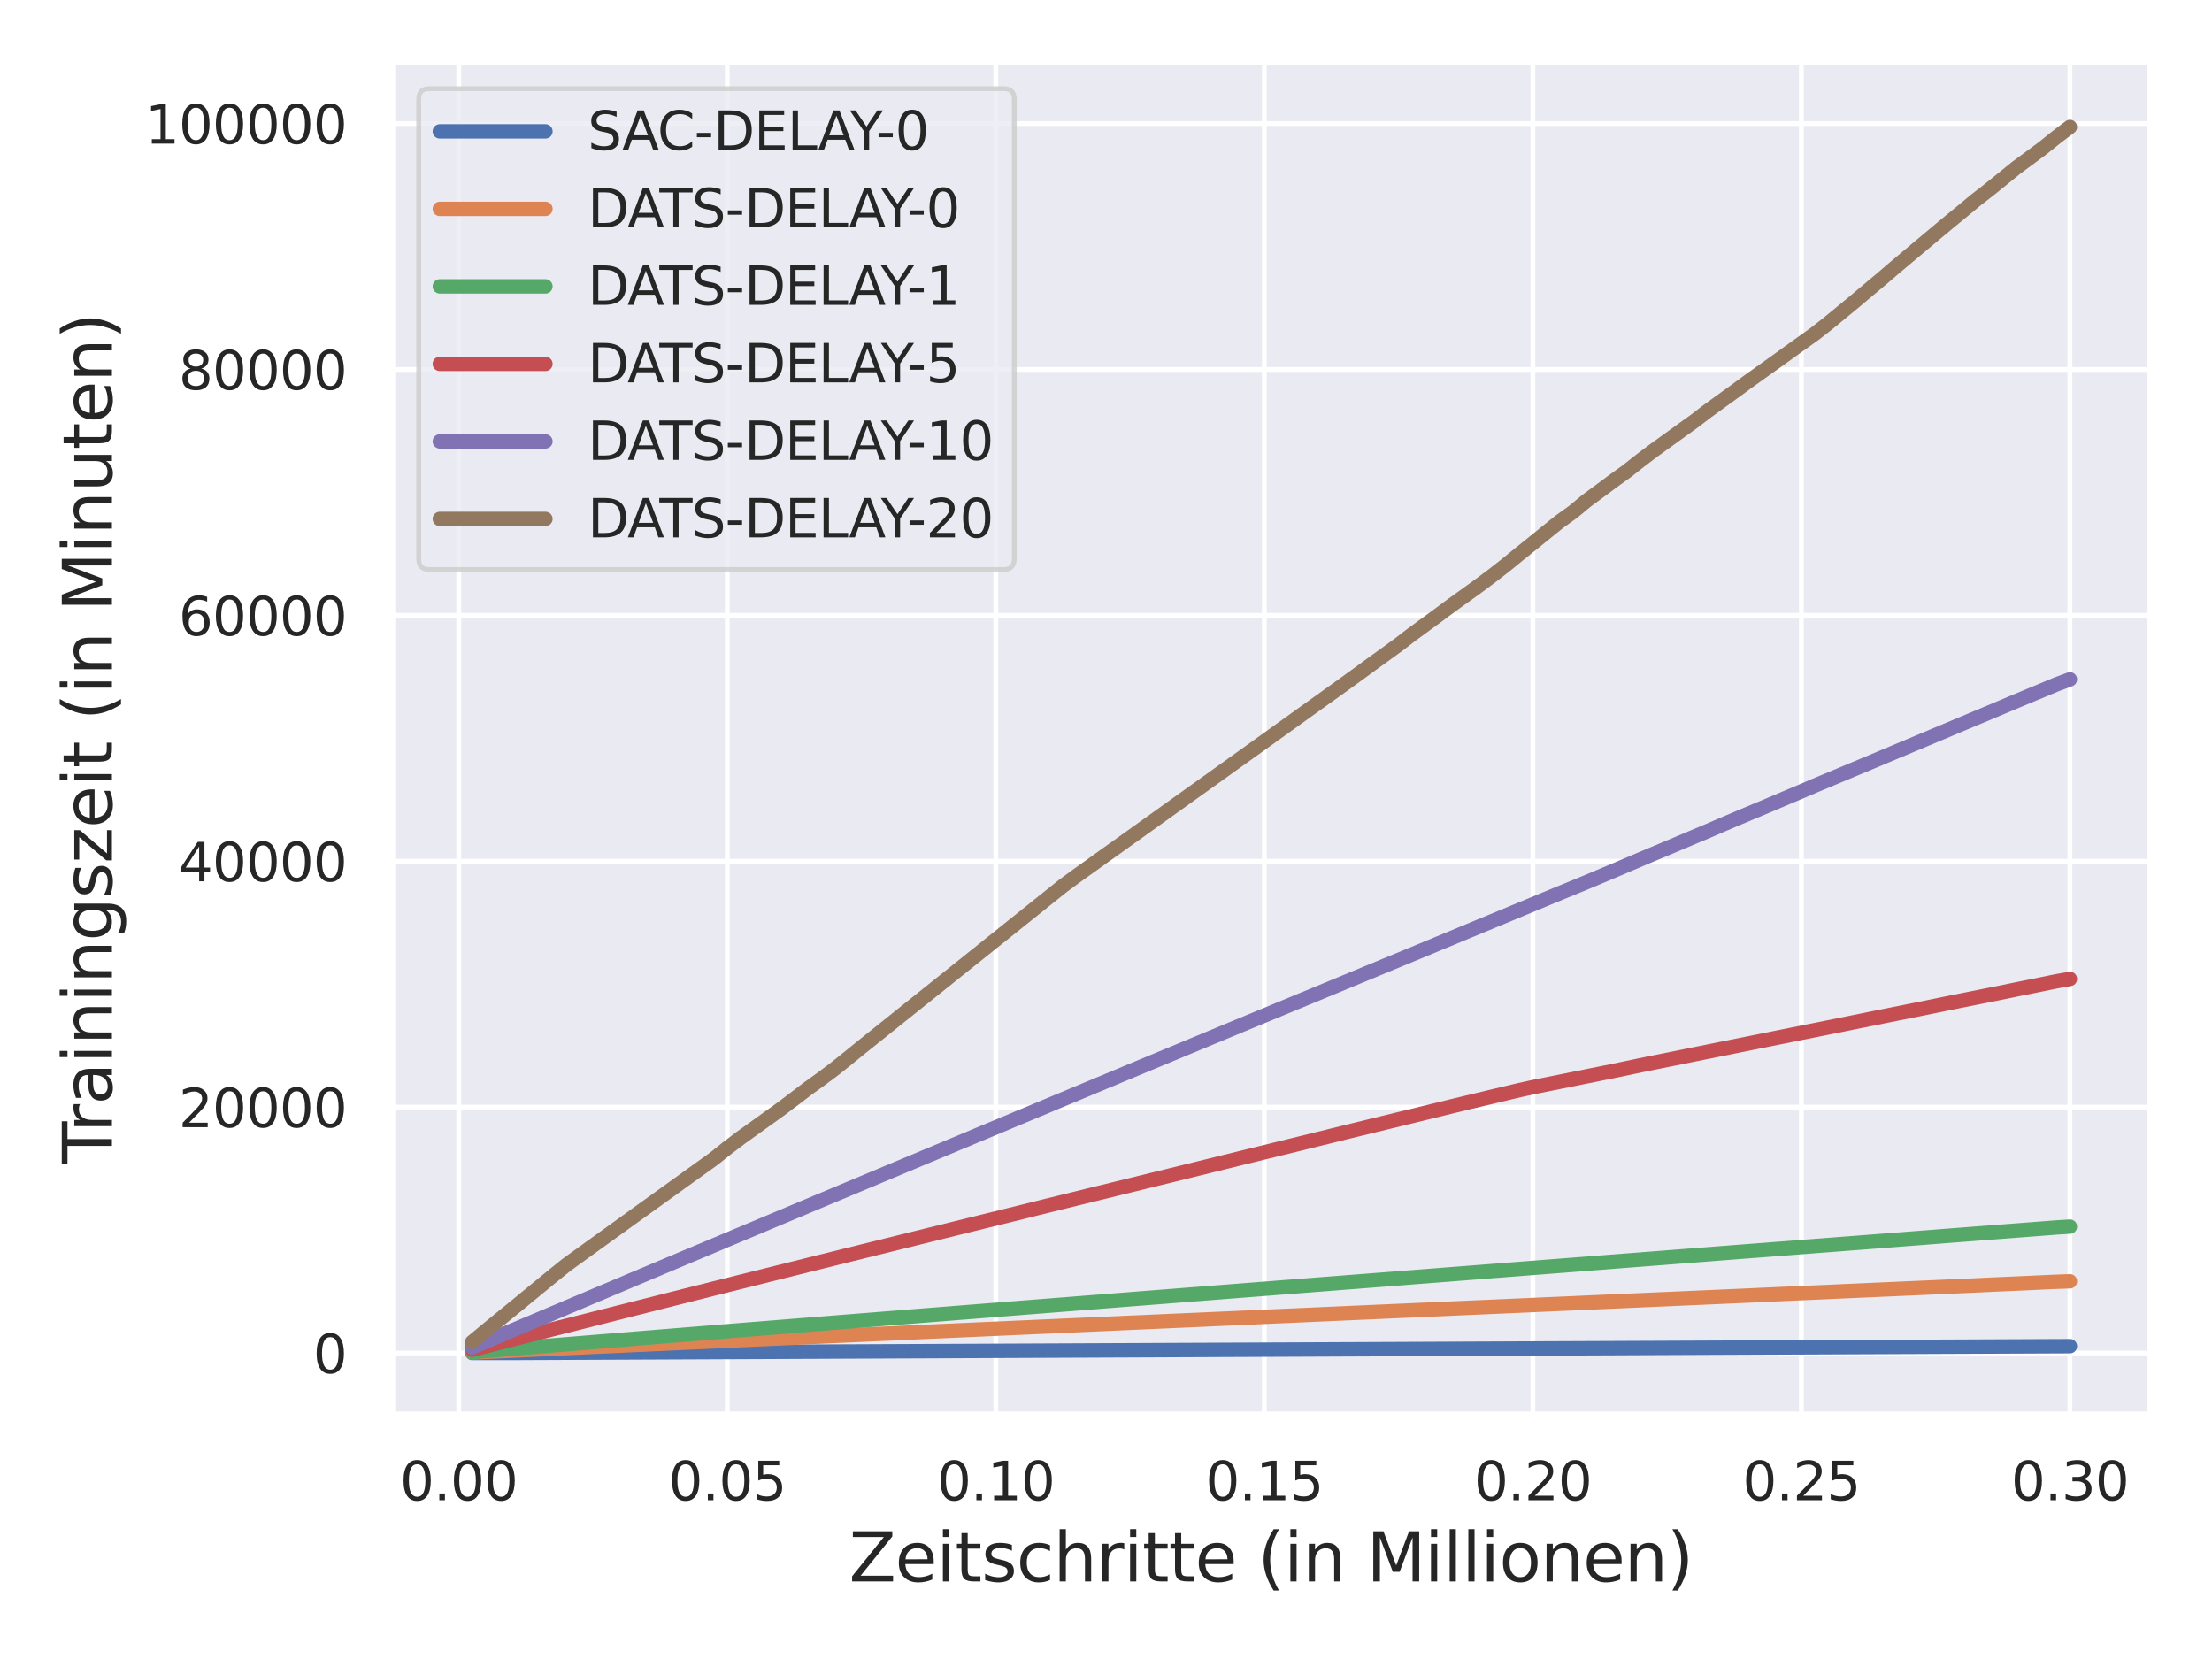 <?xml version="1.0" encoding="utf-8" standalone="no"?>
<!DOCTYPE svg PUBLIC "-//W3C//DTD SVG 1.1//EN"
  "http://www.w3.org/Graphics/SVG/1.1/DTD/svg11.dtd">
<svg xmlns:xlink="http://www.w3.org/1999/xlink" width="460.8pt" height="345.6pt" viewBox="0 0 460.8 345.6" xmlns="http://www.w3.org/2000/svg" version="1.1">
 <defs>
  <style type="text/css">*{stroke-linejoin: round; stroke-linecap: butt}</style>
 </defs>
 <g id="figure_1">
  <g id="patch_1">
   <path d="M 0 345.6 
L 460.8 345.6 
L 460.8 0 
L 0 0 
z
" style="fill: #ffffff"/>
  </g>
  <g id="axes_1">
   <g id="patch_2">
    <path d="M 81.72 294.66 
L 447.84 294.66 
L 447.84 12.96 
L 81.72 12.96 
z
" style="fill: #eaeaf2"/>
   </g>
   <g id="matplotlib.axis_1">
    <g id="xtick_1">
     <g id="line2d_1">
      <path d="M 95.565 294.66 
L 95.565 12.96 
" clip-path="url(#pc487653e2a)" style="fill: none; stroke: #ffffff; stroke-linecap: round"/>
     </g>
     <g id="text_1">
      <!-- 0.00 -->
      <g style="fill: #262626" transform="translate(83.319 312.518)scale(0.11 -0.11)">
       <defs>
        <path id="DejaVuSans-30" d="M 2034 4250 
Q 1547 4250 1301 3770 
Q 1056 3291 1056 2328 
Q 1056 1369 1301 889 
Q 1547 409 2034 409 
Q 2525 409 2770 889 
Q 3016 1369 3016 2328 
Q 3016 3291 2770 3770 
Q 2525 4250 2034 4250 
z
M 2034 4750 
Q 2819 4750 3233 4129 
Q 3647 3509 3647 2328 
Q 3647 1150 3233 529 
Q 2819 -91 2034 -91 
Q 1250 -91 836 529 
Q 422 1150 422 2328 
Q 422 3509 836 4129 
Q 1250 4750 2034 4750 
z
" transform="scale(0.016)"/>
        <path id="DejaVuSans-2e" d="M 684 794 
L 1344 794 
L 1344 0 
L 684 0 
L 684 794 
z
" transform="scale(0.016)"/>
       </defs>
       <use xlink:href="#DejaVuSans-30"/>
       <use xlink:href="#DejaVuSans-2e" x="63.623"/>
       <use xlink:href="#DejaVuSans-30" x="95.41"/>
       <use xlink:href="#DejaVuSans-30" x="159.033"/>
      </g>
     </g>
    </g>
    <g id="xtick_2">
     <g id="line2d_2">
      <path d="M 151.504 294.66 
L 151.504 12.96 
" clip-path="url(#pc487653e2a)" style="fill: none; stroke: #ffffff; stroke-linecap: round"/>
     </g>
     <g id="text_2">
      <!-- 0.05 -->
      <g style="fill: #262626" transform="translate(139.258 312.518)scale(0.11 -0.11)">
       <defs>
        <path id="DejaVuSans-35" d="M 691 4666 
L 3169 4666 
L 3169 4134 
L 1269 4134 
L 1269 2991 
Q 1406 3038 1543 3061 
Q 1681 3084 1819 3084 
Q 2600 3084 3056 2656 
Q 3513 2228 3513 1497 
Q 3513 744 3044 326 
Q 2575 -91 1722 -91 
Q 1428 -91 1123 -41 
Q 819 9 494 109 
L 494 744 
Q 775 591 1075 516 
Q 1375 441 1709 441 
Q 2250 441 2565 725 
Q 2881 1009 2881 1497 
Q 2881 1984 2565 2268 
Q 2250 2553 1709 2553 
Q 1456 2553 1204 2497 
Q 953 2441 691 2322 
L 691 4666 
z
" transform="scale(0.016)"/>
       </defs>
       <use xlink:href="#DejaVuSans-30"/>
       <use xlink:href="#DejaVuSans-2e" x="63.623"/>
       <use xlink:href="#DejaVuSans-30" x="95.41"/>
       <use xlink:href="#DejaVuSans-35" x="159.033"/>
      </g>
     </g>
    </g>
    <g id="xtick_3">
     <g id="line2d_3">
      <path d="M 207.443 294.66 
L 207.443 12.96 
" clip-path="url(#pc487653e2a)" style="fill: none; stroke: #ffffff; stroke-linecap: round"/>
     </g>
     <g id="text_3">
      <!-- 0.10 -->
      <g style="fill: #262626" transform="translate(195.197 312.518)scale(0.11 -0.11)">
       <defs>
        <path id="DejaVuSans-31" d="M 794 531 
L 1825 531 
L 1825 4091 
L 703 3866 
L 703 4441 
L 1819 4666 
L 2450 4666 
L 2450 531 
L 3481 531 
L 3481 0 
L 794 0 
L 794 531 
z
" transform="scale(0.016)"/>
       </defs>
       <use xlink:href="#DejaVuSans-30"/>
       <use xlink:href="#DejaVuSans-2e" x="63.623"/>
       <use xlink:href="#DejaVuSans-31" x="95.41"/>
       <use xlink:href="#DejaVuSans-30" x="159.033"/>
      </g>
     </g>
    </g>
    <g id="xtick_4">
     <g id="line2d_4">
      <path d="M 263.382 294.66 
L 263.382 12.96 
" clip-path="url(#pc487653e2a)" style="fill: none; stroke: #ffffff; stroke-linecap: round"/>
     </g>
     <g id="text_4">
      <!-- 0.15 -->
      <g style="fill: #262626" transform="translate(251.135 312.518)scale(0.11 -0.11)">
       <use xlink:href="#DejaVuSans-30"/>
       <use xlink:href="#DejaVuSans-2e" x="63.623"/>
       <use xlink:href="#DejaVuSans-31" x="95.41"/>
       <use xlink:href="#DejaVuSans-35" x="159.033"/>
      </g>
     </g>
    </g>
    <g id="xtick_5">
     <g id="line2d_5">
      <path d="M 319.32 294.66 
L 319.32 12.96 
" clip-path="url(#pc487653e2a)" style="fill: none; stroke: #ffffff; stroke-linecap: round"/>
     </g>
     <g id="text_5">
      <!-- 0.20 -->
      <g style="fill: #262626" transform="translate(307.074 312.518)scale(0.11 -0.11)">
       <defs>
        <path id="DejaVuSans-32" d="M 1228 531 
L 3431 531 
L 3431 0 
L 469 0 
L 469 531 
Q 828 903 1448 1529 
Q 2069 2156 2228 2338 
Q 2531 2678 2651 2914 
Q 2772 3150 2772 3378 
Q 2772 3750 2511 3984 
Q 2250 4219 1831 4219 
Q 1534 4219 1204 4116 
Q 875 4013 500 3803 
L 500 4441 
Q 881 4594 1212 4672 
Q 1544 4750 1819 4750 
Q 2544 4750 2975 4387 
Q 3406 4025 3406 3419 
Q 3406 3131 3298 2873 
Q 3191 2616 2906 2266 
Q 2828 2175 2409 1742 
Q 1991 1309 1228 531 
z
" transform="scale(0.016)"/>
       </defs>
       <use xlink:href="#DejaVuSans-30"/>
       <use xlink:href="#DejaVuSans-2e" x="63.623"/>
       <use xlink:href="#DejaVuSans-32" x="95.41"/>
       <use xlink:href="#DejaVuSans-30" x="159.033"/>
      </g>
     </g>
    </g>
    <g id="xtick_6">
     <g id="line2d_6">
      <path d="M 375.259 294.66 
L 375.259 12.96 
" clip-path="url(#pc487653e2a)" style="fill: none; stroke: #ffffff; stroke-linecap: round"/>
     </g>
     <g id="text_6">
      <!-- 0.25 -->
      <g style="fill: #262626" transform="translate(363.013 312.518)scale(0.11 -0.11)">
       <use xlink:href="#DejaVuSans-30"/>
       <use xlink:href="#DejaVuSans-2e" x="63.623"/>
       <use xlink:href="#DejaVuSans-32" x="95.41"/>
       <use xlink:href="#DejaVuSans-35" x="159.033"/>
      </g>
     </g>
    </g>
    <g id="xtick_7">
     <g id="line2d_7">
      <path d="M 431.198 294.66 
L 431.198 12.96 
" clip-path="url(#pc487653e2a)" style="fill: none; stroke: #ffffff; stroke-linecap: round"/>
     </g>
     <g id="text_7">
      <!-- 0.30 -->
      <g style="fill: #262626" transform="translate(418.952 312.518)scale(0.11 -0.11)">
       <defs>
        <path id="DejaVuSans-33" d="M 2597 2516 
Q 3050 2419 3304 2112 
Q 3559 1806 3559 1356 
Q 3559 666 3084 287 
Q 2609 -91 1734 -91 
Q 1441 -91 1130 -33 
Q 819 25 488 141 
L 488 750 
Q 750 597 1062 519 
Q 1375 441 1716 441 
Q 2309 441 2620 675 
Q 2931 909 2931 1356 
Q 2931 1769 2642 2001 
Q 2353 2234 1838 2234 
L 1294 2234 
L 1294 2753 
L 1863 2753 
Q 2328 2753 2575 2939 
Q 2822 3125 2822 3475 
Q 2822 3834 2567 4026 
Q 2313 4219 1838 4219 
Q 1578 4219 1281 4162 
Q 984 4106 628 3988 
L 628 4550 
Q 988 4650 1302 4700 
Q 1616 4750 1894 4750 
Q 2613 4750 3031 4423 
Q 3450 4097 3450 3541 
Q 3450 3153 3228 2886 
Q 3006 2619 2597 2516 
z
" transform="scale(0.016)"/>
       </defs>
       <use xlink:href="#DejaVuSans-30"/>
       <use xlink:href="#DejaVuSans-2e" x="63.623"/>
       <use xlink:href="#DejaVuSans-33" x="95.41"/>
       <use xlink:href="#DejaVuSans-30" x="159.033"/>
      </g>
     </g>
    </g>
    <g id="text_8">
     <!-- Zeitschritte (in Millionen) -->
     <g style="fill: #262626" transform="translate(176.865 329.444)scale(0.14 -0.14)">
      <defs>
       <path id="DejaVuSans-5a" d="M 359 4666 
L 4025 4666 
L 4025 4184 
L 1075 531 
L 4097 531 
L 4097 0 
L 288 0 
L 288 481 
L 3238 4134 
L 359 4134 
L 359 4666 
z
" transform="scale(0.016)"/>
       <path id="DejaVuSans-65" d="M 3597 1894 
L 3597 1613 
L 953 1613 
Q 991 1019 1311 708 
Q 1631 397 2203 397 
Q 2534 397 2845 478 
Q 3156 559 3463 722 
L 3463 178 
Q 3153 47 2828 -22 
Q 2503 -91 2169 -91 
Q 1331 -91 842 396 
Q 353 884 353 1716 
Q 353 2575 817 3079 
Q 1281 3584 2069 3584 
Q 2775 3584 3186 3129 
Q 3597 2675 3597 1894 
z
M 3022 2063 
Q 3016 2534 2758 2815 
Q 2500 3097 2075 3097 
Q 1594 3097 1305 2825 
Q 1016 2553 972 2059 
L 3022 2063 
z
" transform="scale(0.016)"/>
       <path id="DejaVuSans-69" d="M 603 3500 
L 1178 3500 
L 1178 0 
L 603 0 
L 603 3500 
z
M 603 4863 
L 1178 4863 
L 1178 4134 
L 603 4134 
L 603 4863 
z
" transform="scale(0.016)"/>
       <path id="DejaVuSans-74" d="M 1172 4494 
L 1172 3500 
L 2356 3500 
L 2356 3053 
L 1172 3053 
L 1172 1153 
Q 1172 725 1289 603 
Q 1406 481 1766 481 
L 2356 481 
L 2356 0 
L 1766 0 
Q 1100 0 847 248 
Q 594 497 594 1153 
L 594 3053 
L 172 3053 
L 172 3500 
L 594 3500 
L 594 4494 
L 1172 4494 
z
" transform="scale(0.016)"/>
       <path id="DejaVuSans-73" d="M 2834 3397 
L 2834 2853 
Q 2591 2978 2328 3040 
Q 2066 3103 1784 3103 
Q 1356 3103 1142 2972 
Q 928 2841 928 2578 
Q 928 2378 1081 2264 
Q 1234 2150 1697 2047 
L 1894 2003 
Q 2506 1872 2764 1633 
Q 3022 1394 3022 966 
Q 3022 478 2636 193 
Q 2250 -91 1575 -91 
Q 1294 -91 989 -36 
Q 684 19 347 128 
L 347 722 
Q 666 556 975 473 
Q 1284 391 1588 391 
Q 1994 391 2212 530 
Q 2431 669 2431 922 
Q 2431 1156 2273 1281 
Q 2116 1406 1581 1522 
L 1381 1569 
Q 847 1681 609 1914 
Q 372 2147 372 2553 
Q 372 3047 722 3315 
Q 1072 3584 1716 3584 
Q 2034 3584 2315 3537 
Q 2597 3491 2834 3397 
z
" transform="scale(0.016)"/>
       <path id="DejaVuSans-63" d="M 3122 3366 
L 3122 2828 
Q 2878 2963 2633 3030 
Q 2388 3097 2138 3097 
Q 1578 3097 1268 2742 
Q 959 2388 959 1747 
Q 959 1106 1268 751 
Q 1578 397 2138 397 
Q 2388 397 2633 464 
Q 2878 531 3122 666 
L 3122 134 
Q 2881 22 2623 -34 
Q 2366 -91 2075 -91 
Q 1284 -91 818 406 
Q 353 903 353 1747 
Q 353 2603 823 3093 
Q 1294 3584 2113 3584 
Q 2378 3584 2631 3529 
Q 2884 3475 3122 3366 
z
" transform="scale(0.016)"/>
       <path id="DejaVuSans-68" d="M 3513 2113 
L 3513 0 
L 2938 0 
L 2938 2094 
Q 2938 2591 2744 2837 
Q 2550 3084 2163 3084 
Q 1697 3084 1428 2787 
Q 1159 2491 1159 1978 
L 1159 0 
L 581 0 
L 581 4863 
L 1159 4863 
L 1159 2956 
Q 1366 3272 1645 3428 
Q 1925 3584 2291 3584 
Q 2894 3584 3203 3211 
Q 3513 2838 3513 2113 
z
" transform="scale(0.016)"/>
       <path id="DejaVuSans-72" d="M 2631 2963 
Q 2534 3019 2420 3045 
Q 2306 3072 2169 3072 
Q 1681 3072 1420 2755 
Q 1159 2438 1159 1844 
L 1159 0 
L 581 0 
L 581 3500 
L 1159 3500 
L 1159 2956 
Q 1341 3275 1631 3429 
Q 1922 3584 2338 3584 
Q 2397 3584 2469 3576 
Q 2541 3569 2628 3553 
L 2631 2963 
z
" transform="scale(0.016)"/>
       <path id="DejaVuSans-20" transform="scale(0.016)"/>
       <path id="DejaVuSans-28" d="M 1984 4856 
Q 1566 4138 1362 3434 
Q 1159 2731 1159 2009 
Q 1159 1288 1364 580 
Q 1569 -128 1984 -844 
L 1484 -844 
Q 1016 -109 783 600 
Q 550 1309 550 2009 
Q 550 2706 781 3412 
Q 1013 4119 1484 4856 
L 1984 4856 
z
" transform="scale(0.016)"/>
       <path id="DejaVuSans-6e" d="M 3513 2113 
L 3513 0 
L 2938 0 
L 2938 2094 
Q 2938 2591 2744 2837 
Q 2550 3084 2163 3084 
Q 1697 3084 1428 2787 
Q 1159 2491 1159 1978 
L 1159 0 
L 581 0 
L 581 3500 
L 1159 3500 
L 1159 2956 
Q 1366 3272 1645 3428 
Q 1925 3584 2291 3584 
Q 2894 3584 3203 3211 
Q 3513 2838 3513 2113 
z
" transform="scale(0.016)"/>
       <path id="DejaVuSans-4d" d="M 628 4666 
L 1569 4666 
L 2759 1491 
L 3956 4666 
L 4897 4666 
L 4897 0 
L 4281 0 
L 4281 4097 
L 3078 897 
L 2444 897 
L 1241 4097 
L 1241 0 
L 628 0 
L 628 4666 
z
" transform="scale(0.016)"/>
       <path id="DejaVuSans-6c" d="M 603 4863 
L 1178 4863 
L 1178 0 
L 603 0 
L 603 4863 
z
" transform="scale(0.016)"/>
       <path id="DejaVuSans-6f" d="M 1959 3097 
Q 1497 3097 1228 2736 
Q 959 2375 959 1747 
Q 959 1119 1226 758 
Q 1494 397 1959 397 
Q 2419 397 2687 759 
Q 2956 1122 2956 1747 
Q 2956 2369 2687 2733 
Q 2419 3097 1959 3097 
z
M 1959 3584 
Q 2709 3584 3137 3096 
Q 3566 2609 3566 1747 
Q 3566 888 3137 398 
Q 2709 -91 1959 -91 
Q 1206 -91 779 398 
Q 353 888 353 1747 
Q 353 2609 779 3096 
Q 1206 3584 1959 3584 
z
" transform="scale(0.016)"/>
       <path id="DejaVuSans-29" d="M 513 4856 
L 1013 4856 
Q 1481 4119 1714 3412 
Q 1947 2706 1947 2009 
Q 1947 1309 1714 600 
Q 1481 -109 1013 -844 
L 513 -844 
Q 928 -128 1133 580 
Q 1338 1288 1338 2009 
Q 1338 2731 1133 3434 
Q 928 4138 513 4856 
z
" transform="scale(0.016)"/>
      </defs>
      <use xlink:href="#DejaVuSans-5a"/>
      <use xlink:href="#DejaVuSans-65" x="68.506"/>
      <use xlink:href="#DejaVuSans-69" x="130.029"/>
      <use xlink:href="#DejaVuSans-74" x="157.812"/>
      <use xlink:href="#DejaVuSans-73" x="197.021"/>
      <use xlink:href="#DejaVuSans-63" x="249.121"/>
      <use xlink:href="#DejaVuSans-68" x="304.102"/>
      <use xlink:href="#DejaVuSans-72" x="367.48"/>
      <use xlink:href="#DejaVuSans-69" x="408.594"/>
      <use xlink:href="#DejaVuSans-74" x="436.377"/>
      <use xlink:href="#DejaVuSans-74" x="475.586"/>
      <use xlink:href="#DejaVuSans-65" x="514.795"/>
      <use xlink:href="#DejaVuSans-20" x="576.318"/>
      <use xlink:href="#DejaVuSans-28" x="608.105"/>
      <use xlink:href="#DejaVuSans-69" x="647.119"/>
      <use xlink:href="#DejaVuSans-6e" x="674.902"/>
      <use xlink:href="#DejaVuSans-20" x="738.281"/>
      <use xlink:href="#DejaVuSans-4d" x="770.068"/>
      <use xlink:href="#DejaVuSans-69" x="856.348"/>
      <use xlink:href="#DejaVuSans-6c" x="884.131"/>
      <use xlink:href="#DejaVuSans-6c" x="911.914"/>
      <use xlink:href="#DejaVuSans-69" x="939.697"/>
      <use xlink:href="#DejaVuSans-6f" x="967.48"/>
      <use xlink:href="#DejaVuSans-6e" x="1028.662"/>
      <use xlink:href="#DejaVuSans-65" x="1092.041"/>
      <use xlink:href="#DejaVuSans-6e" x="1153.564"/>
      <use xlink:href="#DejaVuSans-29" x="1216.943"/>
     </g>
    </g>
   </g>
   <g id="matplotlib.axis_2">
    <g id="ytick_1">
     <g id="line2d_8">
      <path d="M 81.72 281.857 
L 447.84 281.857 
" clip-path="url(#pc487653e2a)" style="fill: none; stroke: #ffffff; stroke-linecap: round"/>
     </g>
     <g id="text_9">
      <!-- 0 -->
      <g style="fill: #262626" transform="translate(65.221 286.036)scale(0.11 -0.11)">
       <use xlink:href="#DejaVuSans-30"/>
      </g>
     </g>
    </g>
    <g id="ytick_2">
     <g id="line2d_9">
      <path d="M 81.72 230.633 
L 447.84 230.633 
" clip-path="url(#pc487653e2a)" style="fill: none; stroke: #ffffff; stroke-linecap: round"/>
     </g>
     <g id="text_10">
      <!-- 20000 -->
      <g style="fill: #262626" transform="translate(37.226 234.812)scale(0.11 -0.11)">
       <use xlink:href="#DejaVuSans-32"/>
       <use xlink:href="#DejaVuSans-30" x="63.623"/>
       <use xlink:href="#DejaVuSans-30" x="127.246"/>
       <use xlink:href="#DejaVuSans-30" x="190.869"/>
       <use xlink:href="#DejaVuSans-30" x="254.492"/>
      </g>
     </g>
    </g>
    <g id="ytick_3">
     <g id="line2d_10">
      <path d="M 81.72 179.409 
L 447.84 179.409 
" clip-path="url(#pc487653e2a)" style="fill: none; stroke: #ffffff; stroke-linecap: round"/>
     </g>
     <g id="text_11">
      <!-- 40000 -->
      <g style="fill: #262626" transform="translate(37.226 183.589)scale(0.11 -0.11)">
       <defs>
        <path id="DejaVuSans-34" d="M 2419 4116 
L 825 1625 
L 2419 1625 
L 2419 4116 
z
M 2253 4666 
L 3047 4666 
L 3047 1625 
L 3713 1625 
L 3713 1100 
L 3047 1100 
L 3047 0 
L 2419 0 
L 2419 1100 
L 313 1100 
L 313 1709 
L 2253 4666 
z
" transform="scale(0.016)"/>
       </defs>
       <use xlink:href="#DejaVuSans-34"/>
       <use xlink:href="#DejaVuSans-30" x="63.623"/>
       <use xlink:href="#DejaVuSans-30" x="127.246"/>
       <use xlink:href="#DejaVuSans-30" x="190.869"/>
       <use xlink:href="#DejaVuSans-30" x="254.492"/>
      </g>
     </g>
    </g>
    <g id="ytick_4">
     <g id="line2d_11">
      <path d="M 81.72 128.186 
L 447.84 128.186 
" clip-path="url(#pc487653e2a)" style="fill: none; stroke: #ffffff; stroke-linecap: round"/>
     </g>
     <g id="text_12">
      <!-- 60000 -->
      <g style="fill: #262626" transform="translate(37.226 132.365)scale(0.11 -0.11)">
       <defs>
        <path id="DejaVuSans-36" d="M 2113 2584 
Q 1688 2584 1439 2293 
Q 1191 2003 1191 1497 
Q 1191 994 1439 701 
Q 1688 409 2113 409 
Q 2538 409 2786 701 
Q 3034 994 3034 1497 
Q 3034 2003 2786 2293 
Q 2538 2584 2113 2584 
z
M 3366 4563 
L 3366 3988 
Q 3128 4100 2886 4159 
Q 2644 4219 2406 4219 
Q 1781 4219 1451 3797 
Q 1122 3375 1075 2522 
Q 1259 2794 1537 2939 
Q 1816 3084 2150 3084 
Q 2853 3084 3261 2657 
Q 3669 2231 3669 1497 
Q 3669 778 3244 343 
Q 2819 -91 2113 -91 
Q 1303 -91 875 529 
Q 447 1150 447 2328 
Q 447 3434 972 4092 
Q 1497 4750 2381 4750 
Q 2619 4750 2861 4703 
Q 3103 4656 3366 4563 
z
" transform="scale(0.016)"/>
       </defs>
       <use xlink:href="#DejaVuSans-36"/>
       <use xlink:href="#DejaVuSans-30" x="63.623"/>
       <use xlink:href="#DejaVuSans-30" x="127.246"/>
       <use xlink:href="#DejaVuSans-30" x="190.869"/>
       <use xlink:href="#DejaVuSans-30" x="254.492"/>
      </g>
     </g>
    </g>
    <g id="ytick_5">
     <g id="line2d_12">
      <path d="M 81.72 76.962 
L 447.84 76.962 
" clip-path="url(#pc487653e2a)" style="fill: none; stroke: #ffffff; stroke-linecap: round"/>
     </g>
     <g id="text_13">
      <!-- 80000 -->
      <g style="fill: #262626" transform="translate(37.226 81.141)scale(0.11 -0.11)">
       <defs>
        <path id="DejaVuSans-38" d="M 2034 2216 
Q 1584 2216 1326 1975 
Q 1069 1734 1069 1313 
Q 1069 891 1326 650 
Q 1584 409 2034 409 
Q 2484 409 2743 651 
Q 3003 894 3003 1313 
Q 3003 1734 2745 1975 
Q 2488 2216 2034 2216 
z
M 1403 2484 
Q 997 2584 770 2862 
Q 544 3141 544 3541 
Q 544 4100 942 4425 
Q 1341 4750 2034 4750 
Q 2731 4750 3128 4425 
Q 3525 4100 3525 3541 
Q 3525 3141 3298 2862 
Q 3072 2584 2669 2484 
Q 3125 2378 3379 2068 
Q 3634 1759 3634 1313 
Q 3634 634 3220 271 
Q 2806 -91 2034 -91 
Q 1263 -91 848 271 
Q 434 634 434 1313 
Q 434 1759 690 2068 
Q 947 2378 1403 2484 
z
M 1172 3481 
Q 1172 3119 1398 2916 
Q 1625 2713 2034 2713 
Q 2441 2713 2670 2916 
Q 2900 3119 2900 3481 
Q 2900 3844 2670 4047 
Q 2441 4250 2034 4250 
Q 1625 4250 1398 4047 
Q 1172 3844 1172 3481 
z
" transform="scale(0.016)"/>
       </defs>
       <use xlink:href="#DejaVuSans-38"/>
       <use xlink:href="#DejaVuSans-30" x="63.623"/>
       <use xlink:href="#DejaVuSans-30" x="127.246"/>
       <use xlink:href="#DejaVuSans-30" x="190.869"/>
       <use xlink:href="#DejaVuSans-30" x="254.492"/>
      </g>
     </g>
    </g>
    <g id="ytick_6">
     <g id="line2d_13">
      <path d="M 81.72 25.738 
L 447.84 25.738 
" clip-path="url(#pc487653e2a)" style="fill: none; stroke: #ffffff; stroke-linecap: round"/>
     </g>
     <g id="text_14">
      <!-- 100000 -->
      <g style="fill: #262626" transform="translate(30.227 29.918)scale(0.11 -0.11)">
       <use xlink:href="#DejaVuSans-31"/>
       <use xlink:href="#DejaVuSans-30" x="63.623"/>
       <use xlink:href="#DejaVuSans-30" x="127.246"/>
       <use xlink:href="#DejaVuSans-30" x="190.869"/>
       <use xlink:href="#DejaVuSans-30" x="254.492"/>
       <use xlink:href="#DejaVuSans-30" x="318.115"/>
      </g>
     </g>
    </g>
    <g id="text_15">
     <!-- Trainingszeit (in Minuten) -->
     <g style="fill: #262626" transform="translate(23.316 242.38)rotate(-90)scale(0.14 -0.14)">
      <defs>
       <path id="DejaVuSans-54" d="M -19 4666 
L 3928 4666 
L 3928 4134 
L 2272 4134 
L 2272 0 
L 1638 0 
L 1638 4134 
L -19 4134 
L -19 4666 
z
" transform="scale(0.016)"/>
       <path id="DejaVuSans-61" d="M 2194 1759 
Q 1497 1759 1228 1600 
Q 959 1441 959 1056 
Q 959 750 1161 570 
Q 1363 391 1709 391 
Q 2188 391 2477 730 
Q 2766 1069 2766 1631 
L 2766 1759 
L 2194 1759 
z
M 3341 1997 
L 3341 0 
L 2766 0 
L 2766 531 
Q 2569 213 2275 61 
Q 1981 -91 1556 -91 
Q 1019 -91 701 211 
Q 384 513 384 1019 
Q 384 1609 779 1909 
Q 1175 2209 1959 2209 
L 2766 2209 
L 2766 2266 
Q 2766 2663 2505 2880 
Q 2244 3097 1772 3097 
Q 1472 3097 1187 3025 
Q 903 2953 641 2809 
L 641 3341 
Q 956 3463 1253 3523 
Q 1550 3584 1831 3584 
Q 2591 3584 2966 3190 
Q 3341 2797 3341 1997 
z
" transform="scale(0.016)"/>
       <path id="DejaVuSans-67" d="M 2906 1791 
Q 2906 2416 2648 2759 
Q 2391 3103 1925 3103 
Q 1463 3103 1205 2759 
Q 947 2416 947 1791 
Q 947 1169 1205 825 
Q 1463 481 1925 481 
Q 2391 481 2648 825 
Q 2906 1169 2906 1791 
z
M 3481 434 
Q 3481 -459 3084 -895 
Q 2688 -1331 1869 -1331 
Q 1566 -1331 1297 -1286 
Q 1028 -1241 775 -1147 
L 775 -588 
Q 1028 -725 1275 -790 
Q 1522 -856 1778 -856 
Q 2344 -856 2625 -561 
Q 2906 -266 2906 331 
L 2906 616 
Q 2728 306 2450 153 
Q 2172 0 1784 0 
Q 1141 0 747 490 
Q 353 981 353 1791 
Q 353 2603 747 3093 
Q 1141 3584 1784 3584 
Q 2172 3584 2450 3431 
Q 2728 3278 2906 2969 
L 2906 3500 
L 3481 3500 
L 3481 434 
z
" transform="scale(0.016)"/>
       <path id="DejaVuSans-7a" d="M 353 3500 
L 3084 3500 
L 3084 2975 
L 922 459 
L 3084 459 
L 3084 0 
L 275 0 
L 275 525 
L 2438 3041 
L 353 3041 
L 353 3500 
z
" transform="scale(0.016)"/>
       <path id="DejaVuSans-75" d="M 544 1381 
L 544 3500 
L 1119 3500 
L 1119 1403 
Q 1119 906 1312 657 
Q 1506 409 1894 409 
Q 2359 409 2629 706 
Q 2900 1003 2900 1516 
L 2900 3500 
L 3475 3500 
L 3475 0 
L 2900 0 
L 2900 538 
Q 2691 219 2414 64 
Q 2138 -91 1772 -91 
Q 1169 -91 856 284 
Q 544 659 544 1381 
z
M 1991 3584 
L 1991 3584 
z
" transform="scale(0.016)"/>
      </defs>
      <use xlink:href="#DejaVuSans-54"/>
      <use xlink:href="#DejaVuSans-72" x="46.334"/>
      <use xlink:href="#DejaVuSans-61" x="87.447"/>
      <use xlink:href="#DejaVuSans-69" x="148.727"/>
      <use xlink:href="#DejaVuSans-6e" x="176.51"/>
      <use xlink:href="#DejaVuSans-69" x="239.889"/>
      <use xlink:href="#DejaVuSans-6e" x="267.672"/>
      <use xlink:href="#DejaVuSans-67" x="331.051"/>
      <use xlink:href="#DejaVuSans-73" x="394.527"/>
      <use xlink:href="#DejaVuSans-7a" x="446.627"/>
      <use xlink:href="#DejaVuSans-65" x="499.117"/>
      <use xlink:href="#DejaVuSans-69" x="560.641"/>
      <use xlink:href="#DejaVuSans-74" x="588.424"/>
      <use xlink:href="#DejaVuSans-20" x="627.633"/>
      <use xlink:href="#DejaVuSans-28" x="659.42"/>
      <use xlink:href="#DejaVuSans-69" x="698.434"/>
      <use xlink:href="#DejaVuSans-6e" x="726.217"/>
      <use xlink:href="#DejaVuSans-20" x="789.596"/>
      <use xlink:href="#DejaVuSans-4d" x="821.383"/>
      <use xlink:href="#DejaVuSans-69" x="907.662"/>
      <use xlink:href="#DejaVuSans-6e" x="935.445"/>
      <use xlink:href="#DejaVuSans-75" x="998.824"/>
      <use xlink:href="#DejaVuSans-74" x="1062.203"/>
      <use xlink:href="#DejaVuSans-65" x="1101.412"/>
      <use xlink:href="#DejaVuSans-6e" x="1162.936"/>
      <use xlink:href="#DejaVuSans-29" x="1226.314"/>
     </g>
    </g>
   </g>
   <g id="PolyCollection_1">
    <defs>
     <path id="m0d03568d4b" d="M 98.362 -63.745 
L 98.362 -63.745 
L 101.159 -63.746 
L 103.956 -63.748 
L 106.753 -63.749 
L 109.55 -63.762 
L 112.347 -63.774 
L 115.143 -63.786 
L 117.94 -63.799 
L 120.737 -63.811 
L 123.534 -63.824 
L 126.331 -63.836 
L 129.128 -63.848 
L 131.925 -63.861 
L 134.722 -63.873 
L 137.519 -63.885 
L 140.316 -63.898 
L 143.113 -63.91 
L 145.91 -63.923 
L 148.707 -63.935 
L 151.504 -63.947 
L 154.301 -63.96 
L 157.098 -63.972 
L 159.895 -63.985 
L 162.692 -63.997 
L 165.488 -64.009 
L 168.285 -64.022 
L 171.082 -64.034 
L 173.879 -64.046 
L 176.676 -64.058 
L 179.473 -64.071 
L 182.27 -64.083 
L 185.067 -64.095 
L 187.864 -64.108 
L 190.661 -64.12 
L 193.458 -64.132 
L 196.255 -64.145 
L 199.052 -64.157 
L 201.849 -64.169 
L 204.646 -64.182 
L 207.443 -64.194 
L 210.24 -64.206 
L 213.037 -64.219 
L 215.833 -64.231 
L 218.63 -64.244 
L 221.427 -64.256 
L 224.224 -64.268 
L 227.021 -64.281 
L 229.818 -64.293 
L 232.615 -64.306 
L 235.412 -64.318 
L 238.209 -64.33 
L 241.006 -64.343 
L 243.803 -64.355 
L 246.6 -64.368 
L 249.397 -64.38 
L 252.194 -64.392 
L 254.991 -64.405 
L 257.788 -64.417 
L 260.585 -64.429 
L 263.382 -64.441 
L 266.178 -64.454 
L 268.975 -64.466 
L 271.772 -64.478 
L 274.569 -64.491 
L 277.366 -64.503 
L 280.163 -64.515 
L 282.96 -64.527 
L 285.757 -64.539 
L 288.554 -64.551 
L 291.351 -64.563 
L 294.148 -64.576 
L 296.945 -64.587 
L 299.742 -64.6 
L 302.539 -64.612 
L 305.336 -64.624 
L 308.133 -64.636 
L 310.93 -64.648 
L 313.727 -64.661 
L 316.523 -64.673 
L 319.32 -64.686 
L 322.117 -64.698 
L 324.914 -64.71 
L 327.711 -64.722 
L 330.508 -64.735 
L 333.305 -64.747 
L 336.102 -64.76 
L 338.899 -64.772 
L 341.696 -64.784 
L 344.493 -64.797 
L 347.29 -64.809 
L 350.087 -64.821 
L 352.884 -64.833 
L 355.681 -64.845 
L 358.478 -64.857 
L 361.275 -64.869 
L 364.072 -64.882 
L 366.868 -64.894 
L 369.665 -64.906 
L 372.462 -64.918 
L 375.259 -64.93 
L 378.056 -64.943 
L 380.853 -64.955 
L 383.65 -64.968 
L 386.447 -64.98 
L 389.244 -64.992 
L 392.041 -65.005 
L 394.838 -65.017 
L 397.635 -65.029 
L 400.432 -65.041 
L 403.229 -65.054 
L 406.026 -65.066 
L 408.823 -65.078 
L 411.62 -65.09 
L 414.417 -65.102 
L 417.213 -65.114 
L 420.01 -65.126 
L 422.807 -65.139 
L 425.604 -65.151 
L 428.401 -65.163 
L 431.198 -65.176 
L 431.198 -65.146 
L 431.198 -65.146 
L 428.401 -65.135 
L 425.604 -65.123 
L 422.807 -65.111 
L 420.01 -65.099 
L 417.213 -65.087 
L 414.417 -65.075 
L 411.62 -65.063 
L 408.823 -65.051 
L 406.026 -65.039 
L 403.229 -65.027 
L 400.432 -65.015 
L 397.635 -65.003 
L 394.838 -64.991 
L 392.041 -64.979 
L 389.244 -64.967 
L 386.447 -64.955 
L 383.65 -64.943 
L 380.853 -64.931 
L 378.056 -64.919 
L 375.259 -64.907 
L 372.462 -64.895 
L 369.665 -64.883 
L 366.868 -64.871 
L 364.072 -64.859 
L 361.275 -64.847 
L 358.478 -64.835 
L 355.681 -64.823 
L 352.884 -64.811 
L 350.087 -64.799 
L 347.29 -64.787 
L 344.493 -64.775 
L 341.696 -64.763 
L 338.899 -64.751 
L 336.102 -64.739 
L 333.305 -64.727 
L 330.508 -64.715 
L 327.711 -64.702 
L 324.914 -64.69 
L 322.117 -64.678 
L 319.32 -64.666 
L 316.523 -64.654 
L 313.727 -64.642 
L 310.93 -64.63 
L 308.133 -64.618 
L 305.336 -64.605 
L 302.539 -64.593 
L 299.742 -64.581 
L 296.945 -64.569 
L 294.148 -64.557 
L 291.351 -64.545 
L 288.554 -64.533 
L 285.757 -64.521 
L 282.96 -64.509 
L 280.163 -64.497 
L 277.366 -64.485 
L 274.569 -64.473 
L 271.772 -64.461 
L 268.975 -64.449 
L 266.178 -64.437 
L 263.382 -64.425 
L 260.585 -64.413 
L 257.788 -64.401 
L 254.991 -64.388 
L 252.194 -64.376 
L 249.397 -64.364 
L 246.6 -64.352 
L 243.803 -64.34 
L 241.006 -64.328 
L 238.209 -64.315 
L 235.412 -64.303 
L 232.615 -64.292 
L 229.818 -64.279 
L 227.021 -64.267 
L 224.224 -64.255 
L 221.427 -64.243 
L 218.63 -64.231 
L 215.833 -64.219 
L 213.037 -64.207 
L 210.24 -64.196 
L 207.443 -64.183 
L 204.646 -64.171 
L 201.849 -64.159 
L 199.052 -64.147 
L 196.255 -64.135 
L 193.458 -64.123 
L 190.661 -64.112 
L 187.864 -64.1 
L 185.067 -64.088 
L 182.27 -64.075 
L 179.473 -64.063 
L 176.676 -64.051 
L 173.879 -64.039 
L 171.082 -64.027 
L 168.285 -64.015 
L 165.488 -64.003 
L 162.692 -63.991 
L 159.895 -63.979 
L 157.098 -63.967 
L 154.301 -63.955 
L 151.504 -63.943 
L 148.707 -63.931 
L 145.91 -63.918 
L 143.113 -63.906 
L 140.316 -63.894 
L 137.519 -63.882 
L 134.722 -63.87 
L 131.925 -63.858 
L 129.128 -63.846 
L 126.331 -63.834 
L 123.534 -63.822 
L 120.737 -63.81 
L 117.94 -63.798 
L 115.143 -63.786 
L 112.347 -63.773 
L 109.55 -63.761 
L 106.753 -63.749 
L 103.956 -63.747 
L 101.159 -63.746 
L 98.362 -63.745 
z
" style="stroke: #ffffff; stroke-opacity: 0.5"/>
    </defs>
    <g clip-path="url(#pc487653e2a)">
     <use xlink:href="#m0d03568d4b" x="0" y="345.6" style="fill: #4c72b0; fill-opacity: 0.5; stroke: #ffffff; stroke-opacity: 0.5"/>
    </g>
   </g>
   <g id="PolyCollection_2">
    <defs>
     <path id="me06cab320e" d="M 98.362 -63.82 
L 98.362 -63.876 
L 101.159 -64.008 
L 103.956 -64.139 
L 106.753 -64.269 
L 109.55 -64.399 
L 112.347 -64.529 
L 115.143 -64.658 
L 117.94 -64.788 
L 120.737 -64.917 
L 123.534 -65.046 
L 126.331 -65.176 
L 129.128 -65.305 
L 131.925 -65.435 
L 134.722 -65.564 
L 137.519 -65.694 
L 140.316 -65.823 
L 143.113 -65.952 
L 145.91 -66.081 
L 148.707 -66.209 
L 151.504 -66.337 
L 154.301 -66.465 
L 157.098 -66.592 
L 159.895 -66.719 
L 162.692 -66.845 
L 165.488 -66.972 
L 168.285 -67.099 
L 171.082 -67.225 
L 173.879 -67.351 
L 176.676 -67.477 
L 179.473 -67.603 
L 182.27 -67.729 
L 185.067 -67.855 
L 187.864 -67.981 
L 190.661 -68.107 
L 193.458 -68.232 
L 196.255 -68.357 
L 199.052 -68.483 
L 201.849 -68.608 
L 204.646 -68.733 
L 207.443 -68.858 
L 210.24 -68.983 
L 213.037 -69.107 
L 215.833 -69.232 
L 218.63 -69.356 
L 221.427 -69.481 
L 224.224 -69.606 
L 227.021 -69.73 
L 229.818 -69.855 
L 232.615 -69.98 
L 235.412 -70.105 
L 238.209 -70.229 
L 241.006 -70.353 
L 243.803 -70.478 
L 246.6 -70.602 
L 249.397 -70.727 
L 252.194 -70.851 
L 254.991 -70.976 
L 257.788 -71.1 
L 260.585 -71.225 
L 263.382 -71.349 
L 266.178 -71.474 
L 268.975 -71.598 
L 271.772 -71.723 
L 274.569 -71.847 
L 277.366 -71.972 
L 280.163 -72.095 
L 282.96 -72.219 
L 285.757 -72.342 
L 288.554 -72.466 
L 291.351 -72.589 
L 294.148 -72.711 
L 296.945 -72.834 
L 299.742 -72.956 
L 302.539 -73.079 
L 305.336 -73.201 
L 308.133 -73.324 
L 310.93 -73.446 
L 313.727 -73.567 
L 316.523 -73.689 
L 319.32 -73.811 
L 322.117 -73.932 
L 324.914 -74.053 
L 327.711 -74.175 
L 330.508 -74.297 
L 333.305 -74.421 
L 336.102 -74.548 
L 338.899 -74.672 
L 341.696 -74.796 
L 344.493 -74.92 
L 347.29 -75.045 
L 350.087 -75.177 
L 352.884 -75.302 
L 355.681 -75.426 
L 358.478 -75.551 
L 361.275 -75.675 
L 364.072 -75.8 
L 366.868 -75.929 
L 369.665 -76.052 
L 372.462 -76.197 
L 375.259 -76.32 
L 378.056 -76.443 
L 380.853 -76.566 
L 383.65 -76.707 
L 386.447 -76.83 
L 389.244 -76.953 
L 392.041 -77.075 
L 394.838 -77.203 
L 397.635 -77.325 
L 400.432 -77.448 
L 403.229 -77.571 
L 406.026 -77.694 
L 408.823 -77.816 
L 411.62 -77.938 
L 414.417 -78.074 
L 417.213 -78.205 
L 420.01 -78.327 
L 422.807 -78.449 
L 425.604 -78.575 
L 428.401 -78.706 
L 431.198 -78.793 
L 431.198 -78.528 
L 431.198 -78.528 
L 428.401 -78.403 
L 425.604 -78.282 
L 422.807 -78.158 
L 420.01 -78.037 
L 417.213 -77.916 
L 414.417 -77.796 
L 411.62 -77.674 
L 408.823 -77.553 
L 406.026 -77.428 
L 403.229 -77.307 
L 400.432 -77.18 
L 397.635 -77.05 
L 394.838 -76.925 
L 392.041 -76.805 
L 389.244 -76.684 
L 386.447 -76.563 
L 383.65 -76.443 
L 380.853 -76.322 
L 378.056 -76.2 
L 375.259 -76.079 
L 372.462 -75.959 
L 369.665 -75.827 
L 366.868 -75.707 
L 364.072 -75.581 
L 361.275 -75.458 
L 358.478 -75.338 
L 355.681 -75.217 
L 352.884 -75.097 
L 350.087 -74.976 
L 347.29 -74.856 
L 344.493 -74.736 
L 341.696 -74.615 
L 338.899 -74.495 
L 336.102 -74.374 
L 333.305 -74.254 
L 330.508 -74.133 
L 327.711 -74.012 
L 324.914 -73.891 
L 322.117 -73.77 
L 319.32 -73.648 
L 316.523 -73.527 
L 313.727 -73.405 
L 310.93 -73.283 
L 308.133 -73.161 
L 305.336 -73.039 
L 302.539 -72.916 
L 299.742 -72.794 
L 296.945 -72.672 
L 294.148 -72.549 
L 291.351 -72.426 
L 288.554 -72.303 
L 285.757 -72.18 
L 282.96 -72.057 
L 280.163 -71.934 
L 277.366 -71.81 
L 274.569 -71.686 
L 271.772 -71.562 
L 268.975 -71.438 
L 266.178 -71.313 
L 263.382 -71.189 
L 260.585 -71.064 
L 257.788 -70.94 
L 254.991 -70.816 
L 252.194 -70.691 
L 249.397 -70.568 
L 246.6 -70.444 
L 243.803 -70.32 
L 241.006 -70.197 
L 238.209 -70.074 
L 235.412 -69.95 
L 232.615 -69.827 
L 229.818 -69.704 
L 227.021 -69.581 
L 224.224 -69.459 
L 221.427 -69.336 
L 218.63 -69.214 
L 215.833 -69.091 
L 213.037 -68.969 
L 210.24 -68.846 
L 207.443 -68.723 
L 204.646 -68.6 
L 201.849 -68.478 
L 199.052 -68.355 
L 196.255 -68.232 
L 193.458 -68.109 
L 190.661 -67.986 
L 187.864 -67.864 
L 185.067 -67.741 
L 182.27 -67.617 
L 179.473 -67.494 
L 176.676 -67.37 
L 173.879 -67.245 
L 171.082 -67.121 
L 168.285 -66.996 
L 165.488 -66.87 
L 162.692 -66.744 
L 159.895 -66.618 
L 157.098 -66.491 
L 154.301 -66.364 
L 151.504 -66.238 
L 148.707 -66.11 
L 145.91 -65.982 
L 143.113 -65.854 
L 140.316 -65.726 
L 137.519 -65.598 
L 134.722 -65.469 
L 131.925 -65.34 
L 129.128 -65.21 
L 126.331 -65.081 
L 123.534 -64.952 
L 120.737 -64.822 
L 117.94 -64.692 
L 115.143 -64.563 
L 112.347 -64.433 
L 109.55 -64.303 
L 106.753 -64.172 
L 103.956 -64.041 
L 101.159 -63.921 
L 98.362 -63.82 
z
" style="stroke: #ffffff; stroke-opacity: 0.5"/>
    </defs>
    <g clip-path="url(#pc487653e2a)">
     <use xlink:href="#me06cab320e" x="0" y="345.6" style="fill: #dd8452; fill-opacity: 0.5; stroke: #ffffff; stroke-opacity: 0.5"/>
    </g>
   </g>
   <g id="PolyCollection_3">
    <defs>
     <path id="m0b770bb460" d="M 98.362 -63.88 
L 98.362 -63.98 
L 101.159 -64.212 
L 103.956 -64.444 
L 106.753 -64.676 
L 109.55 -64.907 
L 112.347 -65.137 
L 115.143 -65.368 
L 117.94 -65.598 
L 120.737 -65.828 
L 123.534 -66.057 
L 126.331 -66.286 
L 129.128 -66.514 
L 131.925 -66.741 
L 134.722 -66.968 
L 137.519 -67.195 
L 140.316 -67.421 
L 143.113 -67.647 
L 145.91 -67.872 
L 148.707 -68.097 
L 151.504 -68.321 
L 154.301 -68.544 
L 157.098 -68.767 
L 159.895 -68.99 
L 162.692 -69.212 
L 165.488 -69.435 
L 168.285 -69.657 
L 171.082 -69.878 
L 173.879 -70.1 
L 176.676 -70.321 
L 179.473 -70.543 
L 182.27 -70.764 
L 185.067 -70.988 
L 187.864 -71.21 
L 190.661 -71.433 
L 193.458 -71.655 
L 196.255 -71.877 
L 199.052 -72.098 
L 201.849 -72.32 
L 204.646 -72.541 
L 207.443 -72.763 
L 210.24 -72.985 
L 213.037 -73.206 
L 215.833 -73.427 
L 218.63 -73.647 
L 221.427 -73.868 
L 224.224 -74.088 
L 227.021 -74.309 
L 229.818 -74.53 
L 232.615 -74.75 
L 235.412 -74.97 
L 238.209 -75.19 
L 241.006 -75.41 
L 243.803 -75.631 
L 246.6 -75.85 
L 249.397 -76.07 
L 252.194 -76.291 
L 254.991 -76.511 
L 257.788 -76.732 
L 260.585 -76.952 
L 263.382 -77.172 
L 266.178 -77.392 
L 268.975 -77.612 
L 271.772 -77.832 
L 274.569 -78.052 
L 277.366 -78.272 
L 280.163 -78.492 
L 282.96 -78.712 
L 285.757 -78.932 
L 288.554 -79.152 
L 291.351 -79.372 
L 294.148 -79.593 
L 296.945 -79.813 
L 299.742 -80.034 
L 302.539 -80.254 
L 305.336 -80.474 
L 308.133 -80.695 
L 310.93 -80.915 
L 313.727 -81.134 
L 316.523 -81.354 
L 319.32 -81.574 
L 322.117 -81.793 
L 324.914 -82.012 
L 327.711 -82.231 
L 330.508 -82.45 
L 333.305 -82.669 
L 336.102 -82.889 
L 338.899 -83.107 
L 341.696 -83.337 
L 344.493 -83.559 
L 347.29 -83.788 
L 350.087 -84.006 
L 352.884 -84.223 
L 355.681 -84.441 
L 358.478 -84.659 
L 361.275 -84.876 
L 364.072 -85.093 
L 366.868 -85.31 
L 369.665 -85.531 
L 372.462 -85.748 
L 375.259 -85.965 
L 378.056 -86.182 
L 380.853 -86.399 
L 383.65 -86.616 
L 386.447 -86.836 
L 389.244 -87.053 
L 392.041 -87.27 
L 394.838 -87.487 
L 397.635 -87.708 
L 400.432 -87.925 
L 403.229 -88.141 
L 406.026 -88.357 
L 408.823 -88.573 
L 411.62 -88.789 
L 414.417 -89.004 
L 417.213 -89.22 
L 420.01 -89.435 
L 422.807 -89.65 
L 425.604 -89.865 
L 428.401 -90.081 
L 431.198 -90.246 
L 431.198 -89.87 
L 431.198 -89.87 
L 428.401 -89.658 
L 425.604 -89.447 
L 422.807 -89.226 
L 420.01 -89.014 
L 417.213 -88.802 
L 414.417 -88.59 
L 411.62 -88.378 
L 408.823 -88.166 
L 406.026 -87.954 
L 403.229 -87.733 
L 400.432 -87.518 
L 397.635 -87.307 
L 394.838 -87.095 
L 392.041 -86.884 
L 389.244 -86.671 
L 386.447 -86.458 
L 383.65 -86.246 
L 380.853 -86.033 
L 378.056 -85.82 
L 375.259 -85.607 
L 372.462 -85.39 
L 369.665 -85.177 
L 366.868 -84.964 
L 364.072 -84.752 
L 361.275 -84.538 
L 358.478 -84.326 
L 355.681 -84.109 
L 352.884 -83.891 
L 350.087 -83.677 
L 347.29 -83.463 
L 344.493 -83.249 
L 341.696 -83.035 
L 338.899 -82.822 
L 336.102 -82.608 
L 333.305 -82.394 
L 330.508 -82.181 
L 327.711 -81.968 
L 324.914 -81.754 
L 322.117 -81.541 
L 319.32 -81.327 
L 316.523 -81.113 
L 313.727 -80.899 
L 310.93 -80.685 
L 308.133 -80.471 
L 305.336 -80.257 
L 302.539 -80.043 
L 299.742 -79.828 
L 296.945 -79.61 
L 294.148 -79.395 
L 291.351 -79.181 
L 288.554 -78.966 
L 285.757 -78.752 
L 282.96 -78.537 
L 280.163 -78.322 
L 277.366 -78.107 
L 274.569 -77.892 
L 271.772 -77.676 
L 268.975 -77.461 
L 266.178 -77.245 
L 263.382 -77.029 
L 260.585 -76.813 
L 257.788 -76.597 
L 254.991 -76.38 
L 252.194 -76.164 
L 249.397 -75.947 
L 246.6 -75.73 
L 243.803 -75.513 
L 241.006 -75.295 
L 238.209 -75.078 
L 235.412 -74.86 
L 232.615 -74.642 
L 229.818 -74.423 
L 227.021 -74.204 
L 224.224 -73.985 
L 221.427 -73.766 
L 218.63 -73.547 
L 215.833 -73.327 
L 213.037 -73.106 
L 210.24 -72.885 
L 207.443 -72.664 
L 204.646 -72.442 
L 201.849 -72.22 
L 199.052 -71.999 
L 196.255 -71.777 
L 193.458 -71.555 
L 190.661 -71.333 
L 187.864 -71.112 
L 185.067 -70.889 
L 182.27 -70.666 
L 179.473 -70.443 
L 176.676 -70.221 
L 173.879 -69.998 
L 171.082 -69.776 
L 168.285 -69.552 
L 165.488 -69.329 
L 162.692 -69.104 
L 159.895 -68.88 
L 157.098 -68.656 
L 154.301 -68.432 
L 151.504 -68.207 
L 148.707 -67.981 
L 145.91 -67.755 
L 143.113 -67.528 
L 140.316 -67.3 
L 137.519 -67.073 
L 134.722 -66.844 
L 131.925 -66.616 
L 129.128 -66.387 
L 126.331 -66.158 
L 123.534 -65.929 
L 120.737 -65.699 
L 117.94 -65.469 
L 115.143 -65.239 
L 112.347 -65.008 
L 109.55 -64.777 
L 106.753 -64.545 
L 103.956 -64.313 
L 101.159 -64.081 
L 98.362 -63.88 
z
" style="stroke: #ffffff; stroke-opacity: 0.5"/>
    </defs>
    <g clip-path="url(#pc487653e2a)">
     <use xlink:href="#m0b770bb460" x="0" y="345.6" style="fill: #55a868; fill-opacity: 0.5; stroke: #ffffff; stroke-opacity: 0.5"/>
    </g>
   </g>
   <g id="PolyCollection_4">
    <defs>
     <path id="m869f671a5a" d="M 98.362 -64.32 
L 98.362 -64.47 
L 101.159 -65.185 
L 103.956 -65.899 
L 106.753 -66.613 
L 109.55 -67.325 
L 112.347 -68.038 
L 115.143 -68.746 
L 117.94 -69.454 
L 120.737 -70.161 
L 123.534 -70.867 
L 126.331 -71.572 
L 129.128 -72.279 
L 131.925 -72.986 
L 134.722 -73.692 
L 137.519 -74.4 
L 140.316 -75.106 
L 143.113 -75.808 
L 145.91 -76.511 
L 148.707 -77.213 
L 151.504 -77.915 
L 154.301 -78.614 
L 157.098 -79.315 
L 159.895 -80.018 
L 162.692 -80.717 
L 165.488 -81.419 
L 168.285 -82.121 
L 171.082 -82.821 
L 173.879 -83.519 
L 176.676 -84.217 
L 179.473 -84.914 
L 182.27 -85.612 
L 185.067 -86.308 
L 187.864 -87.005 
L 190.661 -87.702 
L 193.458 -88.398 
L 196.255 -89.094 
L 199.052 -89.791 
L 201.849 -90.485 
L 204.646 -91.181 
L 207.443 -91.876 
L 210.24 -92.571 
L 213.037 -93.265 
L 215.833 -94.005 
L 218.63 -94.698 
L 221.427 -95.39 
L 224.224 -96.083 
L 227.021 -96.775 
L 229.818 -97.466 
L 232.615 -98.158 
L 235.412 -98.852 
L 238.209 -99.544 
L 241.006 -100.237 
L 243.803 -100.93 
L 246.6 -101.622 
L 249.397 -102.318 
L 252.194 -103.013 
L 254.991 -103.706 
L 257.788 -104.402 
L 260.585 -105.093 
L 263.382 -105.787 
L 266.178 -106.481 
L 268.975 -107.174 
L 271.772 -107.868 
L 274.569 -108.565 
L 277.366 -109.26 
L 280.163 -109.954 
L 282.96 -110.644 
L 285.757 -111.332 
L 288.554 -112.02 
L 291.351 -112.707 
L 294.148 -113.394 
L 296.945 -114.079 
L 299.742 -114.764 
L 302.539 -115.445 
L 305.336 -116.121 
L 308.133 -116.794 
L 310.93 -117.468 
L 313.727 -118.137 
L 316.523 -118.803 
L 319.32 -119.41 
L 322.117 -119.977 
L 324.914 -120.542 
L 327.711 -121.108 
L 330.508 -121.672 
L 333.305 -122.237 
L 336.102 -122.802 
L 338.899 -123.404 
L 341.696 -123.984 
L 344.493 -124.574 
L 347.29 -125.139 
L 350.087 -125.704 
L 352.884 -126.266 
L 355.681 -126.828 
L 358.478 -127.442 
L 361.275 -128.009 
L 364.072 -128.594 
L 366.868 -129.164 
L 369.665 -129.745 
L 372.462 -130.307 
L 375.259 -130.868 
L 378.056 -131.436 
L 380.853 -131.997 
L 383.65 -132.558 
L 386.447 -133.159 
L 389.244 -133.721 
L 392.041 -134.281 
L 394.838 -134.84 
L 397.635 -135.4 
L 400.432 -135.986 
L 403.229 -136.604 
L 406.026 -137.193 
L 408.823 -137.755 
L 411.62 -138.317 
L 414.417 -138.881 
L 417.213 -139.444 
L 420.01 -140.017 
L 422.807 -140.582 
L 425.604 -141.146 
L 428.401 -141.769 
L 431.198 -142.195 
L 431.198 -141.207 
L 431.198 -141.207 
L 428.401 -140.654 
L 425.604 -140.099 
L 422.807 -139.521 
L 420.01 -138.964 
L 417.213 -138.409 
L 414.417 -137.851 
L 411.62 -137.296 
L 408.823 -136.738 
L 406.026 -136.183 
L 403.229 -135.623 
L 400.432 -135.07 
L 397.635 -134.512 
L 394.838 -133.96 
L 392.041 -133.408 
L 389.244 -132.806 
L 386.447 -132.237 
L 383.65 -131.673 
L 380.853 -131.111 
L 378.056 -130.553 
L 375.259 -129.995 
L 372.462 -129.429 
L 369.665 -128.876 
L 366.868 -128.306 
L 364.072 -127.753 
L 361.275 -127.2 
L 358.478 -126.638 
L 355.681 -126.086 
L 352.884 -125.534 
L 350.087 -124.916 
L 347.29 -124.353 
L 344.493 -123.8 
L 341.696 -123.246 
L 338.899 -122.631 
L 336.102 -122.078 
L 333.305 -121.519 
L 330.508 -120.965 
L 327.711 -120.41 
L 324.914 -119.832 
L 322.117 -119.271 
L 319.32 -118.716 
L 316.523 -118.082 
L 313.727 -117.426 
L 310.93 -116.747 
L 308.133 -116.086 
L 305.336 -115.424 
L 302.539 -114.759 
L 299.742 -114.056 
L 296.945 -113.369 
L 294.148 -112.67 
L 291.351 -111.998 
L 288.554 -111.322 
L 285.757 -110.648 
L 282.96 -109.975 
L 280.163 -109.295 
L 277.366 -108.614 
L 274.569 -107.926 
L 271.772 -107.242 
L 268.975 -106.566 
L 266.178 -105.889 
L 263.382 -105.211 
L 260.585 -104.536 
L 257.788 -103.857 
L 254.991 -103.178 
L 252.194 -102.498 
L 249.397 -101.818 
L 246.6 -101.136 
L 243.803 -100.457 
L 241.006 -99.777 
L 238.209 -99.099 
L 235.412 -98.42 
L 232.615 -97.74 
L 229.818 -97.059 
L 227.021 -96.38 
L 224.224 -95.698 
L 221.427 -95.009 
L 218.63 -94.329 
L 215.833 -93.648 
L 213.037 -92.965 
L 210.24 -92.282 
L 207.443 -91.599 
L 204.646 -90.916 
L 201.849 -90.232 
L 199.052 -89.547 
L 196.255 -88.861 
L 193.458 -88.175 
L 190.661 -87.486 
L 187.864 -86.798 
L 185.067 -86.11 
L 182.27 -85.421 
L 179.473 -84.73 
L 176.676 -84.04 
L 173.879 -83.349 
L 171.082 -82.658 
L 168.285 -81.962 
L 165.488 -81.267 
L 162.692 -80.571 
L 159.895 -79.874 
L 157.098 -79.175 
L 154.301 -78.475 
L 151.504 -77.776 
L 148.707 -77.075 
L 145.91 -76.372 
L 143.113 -75.668 
L 140.316 -74.963 
L 137.519 -74.256 
L 134.722 -73.549 
L 131.925 -72.844 
L 129.128 -72.135 
L 126.331 -71.429 
L 123.534 -70.723 
L 120.737 -70.016 
L 117.94 -69.308 
L 115.143 -68.599 
L 112.347 -67.888 
L 109.55 -67.176 
L 106.753 -66.463 
L 103.956 -65.75 
L 101.159 -65.035 
L 98.362 -64.32 
z
" style="stroke: #ffffff; stroke-opacity: 0.5"/>
    </defs>
    <g clip-path="url(#pc487653e2a)">
     <use xlink:href="#m869f671a5a" x="0" y="345.6" style="fill: #c44e52; fill-opacity: 0.5; stroke: #ffffff; stroke-opacity: 0.5"/>
    </g>
   </g>
   <g id="PolyCollection_5">
    <defs>
     <path id="m652feeee2a" d="M 98.362 -64.809 
L 98.362 -64.949 
L 101.159 -66.134 
L 103.956 -67.32 
L 106.753 -68.502 
L 109.55 -69.686 
L 112.347 -70.869 
L 115.143 -72.053 
L 117.94 -73.237 
L 120.737 -74.422 
L 123.534 -75.605 
L 126.331 -76.788 
L 129.128 -77.97 
L 131.925 -79.152 
L 134.722 -80.333 
L 137.519 -81.513 
L 140.316 -82.692 
L 143.113 -83.871 
L 145.91 -85.051 
L 148.707 -86.23 
L 151.504 -87.408 
L 154.301 -88.586 
L 157.098 -89.763 
L 159.895 -90.94 
L 162.692 -92.117 
L 165.488 -93.291 
L 168.285 -94.469 
L 171.082 -95.643 
L 173.879 -96.819 
L 176.676 -97.993 
L 179.473 -99.166 
L 182.27 -100.339 
L 185.067 -101.515 
L 187.864 -102.688 
L 190.661 -103.861 
L 193.458 -105.035 
L 196.255 -106.209 
L 199.052 -107.381 
L 201.849 -108.554 
L 204.646 -109.726 
L 207.443 -110.899 
L 210.24 -112.071 
L 213.037 -113.243 
L 215.833 -114.416 
L 218.63 -115.588 
L 221.427 -116.762 
L 224.224 -117.934 
L 227.021 -119.106 
L 229.818 -120.277 
L 232.615 -121.449 
L 235.412 -122.624 
L 238.209 -123.793 
L 241.006 -124.962 
L 243.803 -126.13 
L 246.6 -127.299 
L 249.397 -128.467 
L 252.194 -129.634 
L 254.991 -130.8 
L 257.788 -131.967 
L 260.585 -133.134 
L 263.382 -134.299 
L 266.178 -135.463 
L 268.975 -136.628 
L 271.772 -137.796 
L 274.569 -138.96 
L 277.366 -140.125 
L 280.163 -141.289 
L 282.96 -142.453 
L 285.757 -143.616 
L 288.554 -144.78 
L 291.351 -145.941 
L 294.148 -147.104 
L 296.945 -148.269 
L 299.742 -149.434 
L 302.539 -150.598 
L 305.336 -151.759 
L 308.133 -152.922 
L 310.93 -154.111 
L 313.727 -155.301 
L 316.523 -156.502 
L 319.32 -157.716 
L 322.117 -158.902 
L 324.914 -160.06 
L 327.711 -161.21 
L 330.508 -162.361 
L 333.305 -163.586 
L 336.102 -164.768 
L 338.899 -165.981 
L 341.696 -167.153 
L 344.493 -168.324 
L 347.29 -169.536 
L 350.087 -170.71 
L 352.884 -171.882 
L 355.681 -173.09 
L 358.478 -174.26 
L 361.275 -175.433 
L 364.072 -176.603 
L 366.868 -177.776 
L 369.665 -178.949 
L 372.462 -180.219 
L 375.259 -181.403 
L 378.056 -182.605 
L 380.853 -183.773 
L 383.65 -184.942 
L 386.447 -186.139 
L 389.244 -187.307 
L 392.041 -188.477 
L 394.838 -189.648 
L 397.635 -190.821 
L 400.432 -191.994 
L 403.229 -193.166 
L 406.026 -194.34 
L 408.823 -195.515 
L 411.62 -196.689 
L 414.417 -197.864 
L 417.213 -199.044 
L 420.01 -200.218 
L 422.807 -201.389 
L 425.604 -202.563 
L 428.401 -203.736 
L 431.198 -204.699 
L 431.198 -203.253 
L 431.198 -203.253 
L 428.401 -202.103 
L 425.604 -200.953 
L 422.807 -199.811 
L 420.01 -198.669 
L 417.213 -197.509 
L 414.417 -196.356 
L 411.62 -195.211 
L 408.823 -194.05 
L 406.026 -192.905 
L 403.229 -191.754 
L 400.432 -190.523 
L 397.635 -189.369 
L 394.838 -188.215 
L 392.041 -187.057 
L 389.244 -185.905 
L 386.447 -184.755 
L 383.65 -183.603 
L 380.853 -182.44 
L 378.056 -181.253 
L 375.259 -179.994 
L 372.462 -178.829 
L 369.665 -177.668 
L 366.868 -176.512 
L 364.072 -175.356 
L 361.275 -174.194 
L 358.478 -172.933 
L 355.681 -171.611 
L 352.884 -170.463 
L 350.087 -169.31 
L 347.29 -168.158 
L 344.493 -167.008 
L 341.696 -165.814 
L 338.899 -164.642 
L 336.102 -163.49 
L 333.305 -162.335 
L 330.508 -161.179 
L 327.711 -160.038 
L 324.914 -158.902 
L 322.117 -157.767 
L 319.32 -156.595 
L 316.523 -155.459 
L 313.727 -154.301 
L 310.93 -153.168 
L 308.133 -152.029 
L 305.336 -150.895 
L 302.539 -149.687 
L 299.742 -148.544 
L 296.945 -147.392 
L 294.148 -146.234 
L 291.351 -145.093 
L 288.554 -143.954 
L 285.757 -142.813 
L 282.96 -141.673 
L 280.163 -140.532 
L 277.366 -139.391 
L 274.569 -138.249 
L 271.772 -137.105 
L 268.975 -135.96 
L 266.178 -134.815 
L 263.382 -133.671 
L 260.585 -132.523 
L 257.788 -131.374 
L 254.991 -130.226 
L 252.194 -129.076 
L 249.397 -127.926 
L 246.6 -126.775 
L 243.803 -125.622 
L 241.006 -124.465 
L 238.209 -123.311 
L 235.412 -122.157 
L 232.615 -120.996 
L 229.818 -119.838 
L 227.021 -118.681 
L 224.224 -117.523 
L 221.427 -116.363 
L 218.63 -115.202 
L 215.833 -114.042 
L 213.037 -112.88 
L 210.24 -111.719 
L 207.443 -110.557 
L 204.646 -109.394 
L 201.849 -108.232 
L 199.052 -107.068 
L 196.255 -105.904 
L 193.458 -104.739 
L 190.661 -103.575 
L 187.864 -102.409 
L 185.067 -101.245 
L 182.27 -100.076 
L 179.473 -98.911 
L 176.676 -97.745 
L 173.879 -96.577 
L 171.082 -95.409 
L 168.285 -94.241 
L 165.488 -93.072 
L 162.692 -91.904 
L 159.895 -90.734 
L 157.098 -89.563 
L 154.301 -88.394 
L 151.504 -87.223 
L 148.707 -86.053 
L 145.91 -84.882 
L 143.113 -83.711 
L 140.316 -82.539 
L 137.519 -81.367 
L 134.722 -80.195 
L 131.925 -79.017 
L 129.128 -77.837 
L 126.331 -76.654 
L 123.534 -75.471 
L 120.737 -74.289 
L 117.94 -73.105 
L 115.143 -71.92 
L 112.347 -70.737 
L 109.55 -69.552 
L 106.753 -68.367 
L 103.956 -67.183 
L 101.159 -65.996 
L 98.362 -64.809 
z
" style="stroke: #ffffff; stroke-opacity: 0.5"/>
    </defs>
    <g clip-path="url(#pc487653e2a)">
     <use xlink:href="#m652feeee2a" x="0" y="345.6" style="fill: #8172b3; fill-opacity: 0.5; stroke: #ffffff; stroke-opacity: 0.5"/>
    </g>
   </g>
   <g id="PolyCollection_6">
    <defs>
     <path id="mfbc848388b" d="M 98.362 -65.946 
L 98.362 -66.086 
L 101.159 -68.4 
L 103.956 -70.696 
L 106.753 -72.979 
L 109.55 -75.275 
L 112.347 -77.579 
L 115.143 -79.88 
L 117.94 -82.105 
L 120.737 -84.13 
L 123.534 -86.151 
L 126.331 -88.172 
L 129.128 -90.188 
L 131.925 -92.209 
L 134.722 -94.225 
L 137.519 -96.239 
L 140.316 -98.254 
L 143.113 -100.269 
L 145.91 -102.283 
L 148.707 -104.294 
L 151.504 -106.568 
L 154.301 -108.655 
L 157.098 -110.666 
L 159.895 -112.676 
L 162.692 -114.687 
L 165.488 -116.824 
L 168.285 -118.931 
L 171.082 -120.94 
L 173.879 -123.068 
L 176.676 -125.309 
L 179.473 -127.582 
L 182.27 -129.821 
L 185.067 -132.061 
L 187.864 -134.301 
L 190.661 -136.541 
L 193.458 -138.777 
L 196.255 -141.012 
L 199.052 -143.249 
L 201.849 -145.486 
L 204.646 -147.724 
L 207.443 -149.959 
L 210.24 -152.194 
L 213.037 -154.428 
L 215.833 -156.661 
L 218.63 -158.895 
L 221.427 -161.138 
L 224.224 -163.208 
L 227.021 -165.213 
L 229.818 -167.218 
L 232.615 -169.222 
L 235.412 -171.228 
L 238.209 -173.236 
L 241.006 -175.246 
L 243.803 -177.255 
L 246.6 -179.271 
L 249.397 -181.28 
L 252.194 -183.291 
L 254.991 -185.301 
L 257.788 -187.311 
L 260.585 -189.317 
L 263.382 -191.325 
L 266.178 -193.392 
L 268.975 -195.407 
L 271.772 -197.462 
L 274.569 -199.479 
L 277.366 -201.493 
L 280.163 -203.492 
L 282.96 -205.525 
L 285.757 -207.566 
L 288.554 -209.574 
L 291.351 -211.578 
L 294.148 -213.711 
L 296.945 -215.796 
L 299.742 -217.843 
L 302.539 -219.921 
L 305.336 -221.932 
L 308.133 -223.958 
L 310.93 -226.15 
L 313.727 -228.351 
L 316.523 -230.648 
L 319.32 -232.902 
L 322.117 -235.171 
L 324.914 -237.437 
L 327.711 -239.443 
L 330.508 -241.807 
L 333.305 -243.858 
L 336.102 -245.887 
L 338.899 -247.9 
L 341.696 -250.132 
L 344.493 -252.273 
L 347.29 -254.311 
L 350.087 -256.383 
L 352.884 -258.427 
L 355.681 -260.549 
L 358.478 -262.583 
L 361.275 -264.638 
L 364.072 -266.708 
L 366.868 -268.708 
L 369.665 -270.7 
L 372.462 -272.7 
L 375.259 -274.706 
L 378.056 -276.706 
L 380.853 -278.911 
L 383.65 -281.231 
L 386.447 -283.546 
L 389.244 -285.906 
L 392.041 -288.252 
L 394.838 -290.599 
L 397.635 -292.948 
L 400.432 -295.299 
L 403.229 -297.648 
L 406.026 -299.987 
L 408.823 -302.287 
L 411.62 -304.592 
L 414.417 -306.749 
L 417.213 -309.034 
L 420.01 -311.317 
L 422.807 -313.358 
L 425.604 -315.488 
L 428.401 -317.734 
L 431.198 -319.835 
L 431.198 -317.782 
L 431.198 -317.782 
L 428.401 -315.58 
L 425.604 -313.382 
L 422.807 -311.418 
L 420.01 -309.303 
L 417.213 -307.069 
L 414.417 -304.925 
L 411.62 -302.725 
L 408.823 -300.455 
L 406.026 -298.192 
L 403.229 -295.872 
L 400.432 -293.564 
L 397.635 -291.238 
L 394.838 -288.9 
L 392.041 -286.285 
L 389.244 -283.969 
L 386.447 -281.584 
L 383.65 -279.309 
L 380.853 -277.041 
L 378.056 -274.986 
L 375.259 -273.007 
L 372.462 -271.031 
L 369.665 -269.053 
L 366.868 -267.072 
L 364.072 -265.095 
L 361.275 -263.108 
L 358.478 -261.096 
L 355.681 -259.01 
L 352.884 -256.959 
L 350.087 -254.948 
L 347.29 -252.959 
L 344.493 -250.93 
L 341.696 -248.754 
L 338.899 -246.647 
L 336.102 -244.659 
L 333.305 -242.627 
L 330.508 -240.548 
L 327.711 -238.412 
L 324.914 -236.417 
L 322.117 -234.177 
L 319.32 -231.938 
L 316.523 -229.705 
L 313.727 -227.466 
L 310.93 -225.356 
L 308.133 -223.347 
L 305.336 -221.319 
L 302.539 -219.315 
L 299.742 -217.202 
L 296.945 -215.169 
L 294.148 -213.158 
L 291.351 -211.042 
L 288.554 -209.03 
L 285.757 -207.035 
L 282.96 -205.002 
L 280.163 -203.007 
L 277.366 -201.015 
L 274.569 -199.021 
L 271.772 -197.029 
L 268.975 -195.026 
L 266.178 -193.021 
L 263.382 -191.026 
L 260.585 -189.025 
L 257.788 -187.025 
L 254.991 -184.993 
L 252.194 -182.996 
L 249.397 -181.001 
L 246.6 -179.002 
L 243.803 -177.004 
L 241.006 -175.005 
L 238.209 -173.005 
L 235.412 -171.006 
L 232.615 -169.008 
L 229.818 -167.011 
L 227.021 -165.012 
L 224.224 -163.014 
L 221.427 -160.932 
L 218.63 -158.698 
L 215.833 -156.459 
L 213.037 -154.223 
L 210.24 -151.986 
L 207.443 -149.749 
L 204.646 -147.513 
L 201.849 -145.277 
L 199.052 -143.042 
L 196.255 -140.803 
L 193.458 -138.567 
L 190.661 -136.33 
L 187.864 -134.09 
L 185.067 -131.849 
L 182.27 -129.611 
L 179.473 -127.373 
L 176.676 -125.098 
L 173.879 -122.86 
L 171.082 -120.793 
L 168.285 -118.786 
L 165.488 -116.622 
L 162.692 -114.546 
L 159.895 -112.536 
L 157.098 -110.53 
L 154.301 -108.521 
L 151.504 -106.373 
L 148.707 -104.164 
L 145.91 -102.158 
L 143.113 -100.147 
L 140.316 -98.135 
L 137.519 -96.122 
L 134.722 -94.11 
L 131.925 -92.094 
L 129.128 -90.076 
L 126.331 -88.061 
L 123.534 -86.042 
L 120.737 -84.024 
L 117.94 -82 
L 115.143 -79.719 
L 112.347 -77.422 
L 109.55 -75.123 
L 106.753 -72.831 
L 103.956 -70.554 
L 101.159 -68.255 
L 98.362 -65.946 
z
" style="stroke: #ffffff; stroke-opacity: 0.5"/>
    </defs>
    <g clip-path="url(#pc487653e2a)">
     <use xlink:href="#mfbc848388b" x="0" y="345.6" style="fill: #937860; fill-opacity: 0.5; stroke: #ffffff; stroke-opacity: 0.5"/>
    </g>
   </g>
   <g id="line2d_14">
    <path d="M 98.362 281.855 
L 101.159 281.854 
L 103.956 281.853 
L 106.753 281.851 
L 109.55 281.839 
L 112.347 281.826 
L 115.143 281.814 
L 117.94 281.802 
L 120.737 281.79 
L 123.534 281.777 
L 126.331 281.765 
L 129.128 281.753 
L 131.925 281.741 
L 134.722 281.728 
L 137.519 281.716 
L 140.316 281.704 
L 143.113 281.691 
L 145.91 281.679 
L 148.707 281.667 
L 151.504 281.654 
L 154.301 281.642 
L 157.098 281.63 
L 159.895 281.618 
L 162.692 281.606 
L 165.488 281.593 
L 168.285 281.581 
L 171.082 281.569 
L 173.879 281.556 
L 176.676 281.544 
L 179.473 281.532 
L 182.27 281.52 
L 185.067 281.507 
L 187.864 281.495 
L 190.661 281.483 
L 193.458 281.471 
L 196.255 281.459 
L 199.052 281.446 
L 201.849 281.434 
L 204.646 281.422 
L 207.443 281.41 
L 210.24 281.397 
L 213.037 281.385 
L 215.833 281.373 
L 218.63 281.361 
L 221.427 281.349 
L 224.224 281.336 
L 227.021 281.324 
L 229.818 281.312 
L 232.615 281.3 
L 235.412 281.288 
L 238.209 281.275 
L 241.006 281.263 
L 243.803 281.25 
L 246.6 281.238 
L 249.397 281.226 
L 252.194 281.214 
L 254.991 281.201 
L 257.788 281.189 
L 260.585 281.177 
L 263.382 281.164 
L 266.178 281.152 
L 268.975 281.14 
L 271.772 281.128 
L 274.569 281.116 
L 277.366 281.104 
L 280.163 281.091 
L 282.96 281.079 
L 285.757 281.067 
L 288.554 281.055 
L 291.351 281.043 
L 294.148 281.031 
L 296.945 281.018 
L 299.742 281.006 
L 302.539 280.994 
L 305.336 280.982 
L 308.133 280.97 
L 310.93 280.958 
L 313.727 280.946 
L 316.523 280.934 
L 319.32 280.922 
L 322.117 280.909 
L 324.914 280.897 
L 327.711 280.885 
L 330.508 280.873 
L 333.305 280.861 
L 336.102 280.849 
L 338.899 280.836 
L 341.696 280.824 
L 344.493 280.812 
L 347.29 280.8 
L 350.087 280.788 
L 352.884 280.776 
L 355.681 280.764 
L 358.478 280.752 
L 361.275 280.74 
L 364.072 280.728 
L 366.868 280.715 
L 369.665 280.703 
L 372.462 280.691 
L 375.259 280.679 
L 378.056 280.667 
L 380.853 280.655 
L 383.65 280.643 
L 386.447 280.631 
L 389.244 280.619 
L 392.041 280.607 
L 394.838 280.595 
L 397.635 280.583 
L 400.432 280.571 
L 403.229 280.558 
L 406.026 280.546 
L 408.823 280.534 
L 411.62 280.522 
L 414.417 280.51 
L 417.213 280.498 
L 420.01 280.486 
L 422.807 280.473 
L 425.604 280.461 
L 428.401 280.449 
L 431.198 280.437 
" clip-path="url(#pc487653e2a)" style="fill: none; stroke: #4c72b0; stroke-width: 3; stroke-linecap: round"/>
   </g>
   <g id="line2d_15">
    <path d="M 98.362 281.748 
L 101.159 281.626 
L 103.956 281.497 
L 106.753 281.367 
L 109.55 281.236 
L 112.347 281.106 
L 115.143 280.977 
L 117.94 280.847 
L 120.737 280.718 
L 123.534 280.589 
L 126.331 280.461 
L 129.128 280.332 
L 131.925 280.204 
L 134.722 280.075 
L 137.519 279.947 
L 140.316 279.819 
L 143.113 279.691 
L 145.91 279.564 
L 148.707 279.436 
L 151.504 279.309 
L 154.301 279.182 
L 157.098 279.056 
L 159.895 278.929 
L 162.692 278.803 
L 165.488 278.677 
L 168.285 278.551 
L 171.082 278.425 
L 173.879 278.299 
L 176.676 278.174 
L 179.473 278.049 
L 182.27 277.923 
L 185.067 277.798 
L 187.864 277.673 
L 190.661 277.548 
L 193.458 277.424 
L 196.255 277.299 
L 199.052 277.175 
L 201.849 277.05 
L 204.646 276.926 
L 207.443 276.802 
L 210.24 276.677 
L 213.037 276.553 
L 215.833 276.429 
L 218.63 276.306 
L 221.427 276.182 
L 224.224 276.058 
L 227.021 275.935 
L 229.818 275.811 
L 232.615 275.687 
L 235.412 275.563 
L 238.209 275.439 
L 241.006 275.316 
L 243.803 275.192 
L 246.6 275.069 
L 249.397 274.945 
L 252.194 274.821 
L 254.991 274.697 
L 257.788 274.573 
L 260.585 274.45 
L 263.382 274.326 
L 266.178 274.202 
L 268.975 274.078 
L 271.772 273.955 
L 274.569 273.831 
L 277.366 273.707 
L 280.163 273.584 
L 282.96 273.46 
L 285.757 273.337 
L 288.554 273.214 
L 291.351 273.091 
L 294.148 272.967 
L 296.945 272.843 
L 299.742 272.72 
L 302.539 272.597 
L 305.336 272.474 
L 308.133 272.351 
L 310.93 272.229 
L 313.727 272.106 
L 316.523 271.983 
L 319.32 271.86 
L 322.117 271.737 
L 324.914 271.615 
L 327.711 271.492 
L 330.508 271.366 
L 333.305 271.244 
L 336.102 271.121 
L 338.899 270.998 
L 341.696 270.876 
L 344.493 270.753 
L 347.29 270.631 
L 350.087 270.507 
L 352.884 270.385 
L 355.681 270.263 
L 358.478 270.14 
L 361.275 270.016 
L 364.072 269.893 
L 366.868 269.761 
L 369.665 269.639 
L 372.462 269.51 
L 375.259 269.388 
L 378.056 269.266 
L 380.853 269.144 
L 383.65 269.015 
L 386.447 268.893 
L 389.244 268.768 
L 392.041 268.643 
L 394.838 268.52 
L 397.635 268.398 
L 400.432 268.274 
L 403.229 268.151 
L 406.026 268.029 
L 408.823 267.9 
L 411.62 267.778 
L 414.417 267.642 
L 417.213 267.519 
L 420.01 267.397 
L 422.807 267.273 
L 425.604 267.142 
L 428.401 267.019 
L 431.198 266.918 
" clip-path="url(#pc487653e2a)" style="fill: none; stroke: #dd8452; stroke-width: 3; stroke-linecap: round"/>
   </g>
   <g id="line2d_16">
    <path d="M 98.362 281.658 
L 101.159 281.433 
L 103.956 281.201 
L 106.753 280.969 
L 109.55 280.739 
L 112.347 280.508 
L 115.143 280.278 
L 117.94 280.049 
L 120.737 279.819 
L 123.534 279.59 
L 126.331 279.362 
L 129.128 279.134 
L 131.925 278.906 
L 134.722 278.678 
L 137.519 278.451 
L 140.316 278.224 
L 143.113 277.998 
L 145.91 277.772 
L 148.707 277.546 
L 151.504 277.321 
L 154.301 277.096 
L 157.098 276.872 
L 159.895 276.648 
L 162.692 276.424 
L 165.488 276.2 
L 168.285 275.977 
L 171.082 275.754 
L 173.879 275.531 
L 176.676 275.309 
L 179.473 275.086 
L 182.27 274.864 
L 185.067 274.641 
L 187.864 274.419 
L 190.661 274.197 
L 193.458 273.976 
L 196.255 273.755 
L 199.052 273.533 
L 201.849 273.312 
L 204.646 273.091 
L 207.443 272.869 
L 210.24 272.648 
L 213.037 272.428 
L 215.833 272.207 
L 218.63 271.987 
L 221.427 271.767 
L 224.224 271.548 
L 227.021 271.328 
L 229.818 271.108 
L 232.615 270.889 
L 235.412 270.67 
L 238.209 270.451 
L 241.006 270.232 
L 243.803 270.013 
L 246.6 269.794 
L 249.397 269.576 
L 252.194 269.357 
L 254.991 269.139 
L 257.788 268.92 
L 260.585 268.702 
L 263.382 268.483 
L 266.178 268.265 
L 268.975 268.047 
L 271.772 267.83 
L 274.569 267.612 
L 277.366 267.394 
L 280.163 267.177 
L 282.96 266.959 
L 285.757 266.742 
L 288.554 266.524 
L 291.351 266.307 
L 294.148 266.089 
L 296.945 265.871 
L 299.742 265.653 
L 302.539 265.436 
L 305.336 265.219 
L 308.133 265.001 
L 310.93 264.783 
L 313.727 264.565 
L 316.523 264.348 
L 319.32 264.131 
L 322.117 263.913 
L 324.914 263.696 
L 327.711 263.479 
L 330.508 263.262 
L 333.305 263.046 
L 336.102 262.826 
L 338.899 262.61 
L 341.696 262.391 
L 344.493 262.175 
L 347.29 261.956 
L 350.087 261.739 
L 352.884 261.524 
L 355.681 261.307 
L 358.478 261.088 
L 361.275 260.873 
L 364.072 260.658 
L 366.868 260.443 
L 369.665 260.227 
L 372.462 260.013 
L 375.259 259.797 
L 378.056 259.582 
L 380.853 259.368 
L 383.65 259.153 
L 386.447 258.937 
L 389.244 258.723 
L 392.041 258.505 
L 394.838 258.291 
L 397.635 258.075 
L 400.432 257.857 
L 403.229 257.641 
L 406.026 257.421 
L 408.823 257.207 
L 411.62 256.992 
L 414.417 256.778 
L 417.213 256.564 
L 420.01 256.35 
L 422.807 256.136 
L 425.604 255.921 
L 428.401 255.704 
L 431.198 255.528 
" clip-path="url(#pc487653e2a)" style="fill: none; stroke: #55a868; stroke-width: 3; stroke-linecap: round"/>
   </g>
   <g id="line2d_17">
    <path d="M 98.362 281.182 
L 101.159 280.467 
L 103.956 279.752 
L 106.753 279.038 
L 109.55 278.326 
L 112.347 277.613 
L 115.143 276.904 
L 117.94 276.196 
L 120.737 275.488 
L 123.534 274.781 
L 126.331 274.076 
L 129.128 273.368 
L 131.925 272.661 
L 134.722 271.955 
L 137.519 271.246 
L 140.316 270.539 
L 143.113 269.835 
L 145.91 269.13 
L 148.707 268.427 
L 151.504 267.725 
L 154.301 267.024 
L 157.098 266.323 
L 159.895 265.623 
L 162.692 264.926 
L 165.488 264.228 
L 168.285 263.529 
L 171.082 262.832 
L 173.879 262.137 
L 176.676 261.443 
L 179.473 260.749 
L 182.27 260.055 
L 185.067 259.362 
L 187.864 258.67 
L 190.661 257.977 
L 193.458 257.284 
L 196.255 256.593 
L 199.052 255.9 
L 201.849 255.211 
L 204.646 254.52 
L 207.443 253.83 
L 210.24 253.14 
L 213.037 252.451 
L 215.833 251.747 
L 218.63 251.058 
L 221.427 250.37 
L 224.224 249.68 
L 227.021 248.991 
L 229.818 248.305 
L 232.615 247.617 
L 235.412 246.929 
L 238.209 246.242 
L 241.006 245.554 
L 243.803 244.866 
L 246.6 244.179 
L 249.397 243.488 
L 252.194 242.799 
L 254.991 242.107 
L 257.788 241.417 
L 260.585 240.73 
L 263.382 240.043 
L 266.178 239.355 
L 268.975 238.669 
L 271.772 237.981 
L 274.569 237.29 
L 277.366 236.6 
L 280.163 235.907 
L 282.96 235.222 
L 285.757 234.54 
L 288.554 233.857 
L 291.351 233.176 
L 294.148 232.495 
L 296.945 231.81 
L 299.742 231.128 
L 302.539 230.438 
L 305.336 229.765 
L 308.133 229.097 
L 310.93 228.427 
L 313.727 227.758 
L 316.523 227.096 
L 319.32 226.481 
L 322.117 225.92 
L 324.914 225.357 
L 327.711 224.79 
L 330.508 224.227 
L 333.305 223.665 
L 336.102 223.102 
L 338.899 222.519 
L 341.696 221.925 
L 344.493 221.361 
L 347.29 220.799 
L 350.087 220.236 
L 352.884 219.664 
L 355.681 219.104 
L 358.478 218.535 
L 361.275 217.974 
L 364.072 217.411 
L 366.868 216.85 
L 369.665 216.284 
L 372.462 215.724 
L 375.259 215.16 
L 378.056 214.599 
L 380.853 214.033 
L 383.65 213.471 
L 386.447 212.902 
L 389.244 212.338 
L 392.041 211.767 
L 394.838 211.21 
L 397.635 210.654 
L 400.432 210.091 
L 403.229 209.52 
L 406.026 208.946 
L 408.823 208.384 
L 411.62 207.826 
L 414.417 207.263 
L 417.213 206.704 
L 420.01 206.123 
L 422.807 205.562 
L 425.604 204.992 
L 428.401 204.42 
L 431.198 203.933 
" clip-path="url(#pc487653e2a)" style="fill: none; stroke: #c44e52; stroke-width: 3; stroke-linecap: round"/>
   </g>
   <g id="line2d_18">
    <path d="M 98.362 280.697 
L 101.159 279.513 
L 103.956 278.327 
L 106.753 277.145 
L 109.55 275.961 
L 112.347 274.778 
L 115.143 273.595 
L 117.94 272.412 
L 120.737 271.23 
L 123.534 270.048 
L 126.331 268.867 
L 129.128 267.687 
L 131.925 266.506 
L 134.722 265.328 
L 137.519 264.151 
L 140.316 262.974 
L 143.113 261.797 
L 145.91 260.62 
L 148.707 259.445 
L 151.504 258.27 
L 154.301 257.095 
L 157.098 255.92 
L 159.895 254.745 
L 162.692 253.572 
L 165.488 252.399 
L 168.285 251.225 
L 171.082 250.054 
L 173.879 248.881 
L 176.676 247.71 
L 179.473 246.54 
L 182.27 245.37 
L 185.067 244.198 
L 187.864 243.028 
L 190.661 241.858 
L 193.458 240.688 
L 196.255 239.519 
L 199.052 238.35 
L 201.849 237.181 
L 204.646 236.012 
L 207.443 234.843 
L 210.24 233.676 
L 213.037 232.509 
L 215.833 231.34 
L 218.63 230.173 
L 221.427 229.005 
L 224.224 227.837 
L 227.021 226.67 
L 229.818 225.505 
L 232.615 224.339 
L 235.412 223.17 
L 238.209 222.007 
L 241.006 220.844 
L 243.803 219.681 
L 246.6 218.519 
L 249.397 217.357 
L 252.194 216.192 
L 254.991 215.032 
L 257.788 213.871 
L 260.585 212.711 
L 263.382 211.553 
L 266.178 210.395 
L 268.975 209.235 
L 271.772 208.078 
L 274.569 206.921 
L 277.366 205.766 
L 280.163 204.605 
L 282.96 203.449 
L 285.757 202.295 
L 288.554 201.138 
L 291.351 199.983 
L 294.148 198.827 
L 296.945 197.67 
L 299.742 196.507 
L 302.539 195.351 
L 305.336 194.182 
L 308.133 193.024 
L 310.93 191.868 
L 313.727 190.709 
L 316.523 189.545 
L 319.32 188.385 
L 322.117 187.223 
L 324.914 186.069 
L 327.711 184.922 
L 330.508 183.772 
L 333.305 182.59 
L 336.102 181.418 
L 338.899 180.219 
L 341.696 179.035 
L 344.493 177.859 
L 347.29 176.68 
L 350.087 175.507 
L 352.884 174.326 
L 355.681 173.153 
L 358.478 171.944 
L 361.275 170.75 
L 364.072 169.576 
L 366.868 168.402 
L 369.665 167.227 
L 372.462 166.036 
L 375.259 164.86 
L 378.056 163.662 
L 380.853 162.49 
L 383.65 161.32 
L 386.447 160.15 
L 389.244 158.984 
L 392.041 157.807 
L 394.838 156.632 
L 397.635 155.459 
L 400.432 154.292 
L 403.229 153.109 
L 406.026 151.941 
L 408.823 150.76 
L 411.62 149.588 
L 414.417 148.419 
L 417.213 147.238 
L 420.01 146.068 
L 422.807 144.899 
L 425.604 143.737 
L 428.401 142.57 
L 431.198 141.529 
" clip-path="url(#pc487653e2a)" style="fill: none; stroke: #8172b3; stroke-width: 3; stroke-linecap: round"/>
   </g>
   <g id="line2d_19">
    <path d="M 98.362 279.566 
L 101.159 277.258 
L 103.956 274.961 
L 106.753 272.684 
L 109.55 270.394 
L 112.347 268.095 
L 115.143 265.8 
L 117.94 263.547 
L 120.737 261.525 
L 123.534 259.508 
L 126.331 257.49 
L 129.128 255.476 
L 131.925 253.458 
L 134.722 251.444 
L 137.519 249.432 
L 140.316 247.419 
L 143.113 245.407 
L 145.91 243.395 
L 148.707 241.387 
L 151.504 239.151 
L 154.301 237.029 
L 157.098 235.02 
L 159.895 233.013 
L 162.692 231.002 
L 165.488 228.901 
L 168.285 226.76 
L 171.082 224.753 
L 173.879 222.66 
L 176.676 220.419 
L 179.473 218.143 
L 182.27 215.904 
L 185.067 213.663 
L 187.864 211.42 
L 190.661 209.179 
L 193.458 206.941 
L 196.255 204.703 
L 199.052 202.463 
L 201.849 200.224 
L 204.646 197.985 
L 207.443 195.746 
L 210.24 193.507 
L 213.037 191.268 
L 215.833 189.03 
L 218.63 186.787 
L 221.427 184.549 
L 224.224 182.49 
L 227.021 180.489 
L 229.818 178.488 
L 232.615 176.488 
L 235.412 174.487 
L 238.209 172.485 
L 241.006 170.483 
L 243.803 168.481 
L 246.6 166.478 
L 249.397 164.475 
L 252.194 162.475 
L 254.991 160.472 
L 257.788 158.463 
L 260.585 156.462 
L 263.382 154.459 
L 266.178 152.447 
L 268.975 150.445 
L 271.772 148.43 
L 274.569 146.428 
L 277.366 144.426 
L 280.163 142.416 
L 282.96 140.391 
L 285.757 138.345 
L 288.554 136.331 
L 291.351 134.295 
L 294.148 132.147 
L 296.945 130.109 
L 299.742 128.058 
L 302.539 125.979 
L 305.336 123.974 
L 308.133 121.953 
L 310.93 119.861 
L 313.727 117.681 
L 316.523 115.397 
L 319.32 113.152 
L 322.117 110.883 
L 324.914 108.632 
L 327.711 106.622 
L 330.508 104.304 
L 333.305 102.247 
L 336.102 100.168 
L 338.899 98.155 
L 341.696 95.948 
L 344.493 93.835 
L 347.29 91.816 
L 350.087 89.796 
L 352.884 87.783 
L 355.681 85.646 
L 358.478 83.618 
L 361.275 81.597 
L 364.072 79.543 
L 366.868 77.55 
L 369.665 75.555 
L 372.462 73.539 
L 375.259 71.528 
L 378.056 69.534 
L 380.853 67.345 
L 383.65 65.042 
L 386.447 62.738 
L 389.244 60.373 
L 392.041 58.037 
L 394.838 55.639 
L 397.635 53.288 
L 400.432 50.939 
L 403.229 48.6 
L 406.026 46.267 
L 408.823 43.977 
L 411.62 41.655 
L 414.417 39.481 
L 417.213 37.229 
L 420.01 34.956 
L 422.807 32.892 
L 425.604 30.816 
L 428.401 28.573 
L 431.198 26.445 
" clip-path="url(#pc487653e2a)" style="fill: none; stroke: #937860; stroke-width: 3; stroke-linecap: round"/>
   </g>
   <g id="patch_3">
    <path d="M 81.72 294.66 
L 81.72 12.96 
" style="fill: none; stroke: #ffffff; stroke-width: 1.25; stroke-linejoin: miter; stroke-linecap: square"/>
   </g>
   <g id="patch_4">
    <path d="M 447.84 294.66 
L 447.84 12.96 
" style="fill: none; stroke: #ffffff; stroke-width: 1.25; stroke-linejoin: miter; stroke-linecap: square"/>
   </g>
   <g id="patch_5">
    <path d="M 81.72 294.66 
L 447.84 294.66 
" style="fill: none; stroke: #ffffff; stroke-width: 1.25; stroke-linejoin: miter; stroke-linecap: square"/>
   </g>
   <g id="patch_6">
    <path d="M 81.72 12.96 
L 447.84 12.96 
" style="fill: none; stroke: #ffffff; stroke-width: 1.25; stroke-linejoin: miter; stroke-linecap: square"/>
   </g>
   <g id="legend_1">
    <g id="patch_7">
     <path d="M 89.42 118.636 
L 209.088 118.636 
Q 211.288 118.636 211.288 116.436 
L 211.288 20.66 
Q 211.288 18.46 209.088 18.46 
L 89.42 18.46 
Q 87.22 18.46 87.22 20.66 
L 87.22 116.436 
Q 87.22 118.636 89.42 118.636 
z
" style="fill: #eaeaf2; opacity: 0.8; stroke: #cccccc; stroke-linejoin: miter"/>
    </g>
    <g id="line2d_20">
     <path d="M 91.62 27.368 
L 102.62 27.368 
L 113.62 27.368 
" style="fill: none; stroke: #4c72b0; stroke-width: 3; stroke-linecap: round"/>
    </g>
    <g id="text_16">
     <!-- SAC-DELAY-0 -->
     <g style="fill: #262626" transform="translate(122.42 31.218)scale(0.11 -0.11)">
      <defs>
       <path id="DejaVuSans-53" d="M 3425 4513 
L 3425 3897 
Q 3066 4069 2747 4153 
Q 2428 4238 2131 4238 
Q 1616 4238 1336 4038 
Q 1056 3838 1056 3469 
Q 1056 3159 1242 3001 
Q 1428 2844 1947 2747 
L 2328 2669 
Q 3034 2534 3370 2195 
Q 3706 1856 3706 1288 
Q 3706 609 3251 259 
Q 2797 -91 1919 -91 
Q 1588 -91 1214 -16 
Q 841 59 441 206 
L 441 856 
Q 825 641 1194 531 
Q 1563 422 1919 422 
Q 2459 422 2753 634 
Q 3047 847 3047 1241 
Q 3047 1584 2836 1778 
Q 2625 1972 2144 2069 
L 1759 2144 
Q 1053 2284 737 2584 
Q 422 2884 422 3419 
Q 422 4038 858 4394 
Q 1294 4750 2059 4750 
Q 2388 4750 2728 4690 
Q 3069 4631 3425 4513 
z
" transform="scale(0.016)"/>
       <path id="DejaVuSans-41" d="M 2188 4044 
L 1331 1722 
L 3047 1722 
L 2188 4044 
z
M 1831 4666 
L 2547 4666 
L 4325 0 
L 3669 0 
L 3244 1197 
L 1141 1197 
L 716 0 
L 50 0 
L 1831 4666 
z
" transform="scale(0.016)"/>
       <path id="DejaVuSans-43" d="M 4122 4306 
L 4122 3641 
Q 3803 3938 3442 4084 
Q 3081 4231 2675 4231 
Q 1875 4231 1450 3742 
Q 1025 3253 1025 2328 
Q 1025 1406 1450 917 
Q 1875 428 2675 428 
Q 3081 428 3442 575 
Q 3803 722 4122 1019 
L 4122 359 
Q 3791 134 3420 21 
Q 3050 -91 2638 -91 
Q 1578 -91 968 557 
Q 359 1206 359 2328 
Q 359 3453 968 4101 
Q 1578 4750 2638 4750 
Q 3056 4750 3426 4639 
Q 3797 4528 4122 4306 
z
" transform="scale(0.016)"/>
       <path id="DejaVuSans-2d" d="M 313 2009 
L 1997 2009 
L 1997 1497 
L 313 1497 
L 313 2009 
z
" transform="scale(0.016)"/>
       <path id="DejaVuSans-44" d="M 1259 4147 
L 1259 519 
L 2022 519 
Q 2988 519 3436 956 
Q 3884 1394 3884 2338 
Q 3884 3275 3436 3711 
Q 2988 4147 2022 4147 
L 1259 4147 
z
M 628 4666 
L 1925 4666 
Q 3281 4666 3915 4102 
Q 4550 3538 4550 2338 
Q 4550 1131 3912 565 
Q 3275 0 1925 0 
L 628 0 
L 628 4666 
z
" transform="scale(0.016)"/>
       <path id="DejaVuSans-45" d="M 628 4666 
L 3578 4666 
L 3578 4134 
L 1259 4134 
L 1259 2753 
L 3481 2753 
L 3481 2222 
L 1259 2222 
L 1259 531 
L 3634 531 
L 3634 0 
L 628 0 
L 628 4666 
z
" transform="scale(0.016)"/>
       <path id="DejaVuSans-4c" d="M 628 4666 
L 1259 4666 
L 1259 531 
L 3531 531 
L 3531 0 
L 628 0 
L 628 4666 
z
" transform="scale(0.016)"/>
       <path id="DejaVuSans-59" d="M -13 4666 
L 666 4666 
L 1959 2747 
L 3244 4666 
L 3922 4666 
L 2272 2222 
L 2272 0 
L 1638 0 
L 1638 2222 
L -13 4666 
z
" transform="scale(0.016)"/>
      </defs>
      <use xlink:href="#DejaVuSans-53"/>
      <use xlink:href="#DejaVuSans-41" x="65.352"/>
      <use xlink:href="#DejaVuSans-43" x="132.01"/>
      <use xlink:href="#DejaVuSans-2d" x="201.834"/>
      <use xlink:href="#DejaVuSans-44" x="237.918"/>
      <use xlink:href="#DejaVuSans-45" x="314.92"/>
      <use xlink:href="#DejaVuSans-4c" x="378.104"/>
      <use xlink:href="#DejaVuSans-41" x="436.066"/>
      <use xlink:href="#DejaVuSans-59" x="496.725"/>
      <use xlink:href="#DejaVuSans-2d" x="545.934"/>
      <use xlink:href="#DejaVuSans-30" x="582.018"/>
     </g>
    </g>
    <g id="line2d_21">
     <path d="M 91.62 43.514 
L 102.62 43.514 
L 113.62 43.514 
" style="fill: none; stroke: #dd8452; stroke-width: 3; stroke-linecap: round"/>
    </g>
    <g id="text_17">
     <!-- DATS-DELAY-0 -->
     <g style="fill: #262626" transform="translate(122.42 47.364)scale(0.11 -0.11)">
      <use xlink:href="#DejaVuSans-44"/>
      <use xlink:href="#DejaVuSans-41" x="75.252"/>
      <use xlink:href="#DejaVuSans-54" x="135.91"/>
      <use xlink:href="#DejaVuSans-53" x="196.994"/>
      <use xlink:href="#DejaVuSans-2d" x="260.471"/>
      <use xlink:href="#DejaVuSans-44" x="296.555"/>
      <use xlink:href="#DejaVuSans-45" x="373.557"/>
      <use xlink:href="#DejaVuSans-4c" x="436.74"/>
      <use xlink:href="#DejaVuSans-41" x="494.703"/>
      <use xlink:href="#DejaVuSans-59" x="555.361"/>
      <use xlink:href="#DejaVuSans-2d" x="604.57"/>
      <use xlink:href="#DejaVuSans-30" x="640.654"/>
     </g>
    </g>
    <g id="line2d_22">
     <path d="M 91.62 59.66 
L 102.62 59.66 
L 113.62 59.66 
" style="fill: none; stroke: #55a868; stroke-width: 3; stroke-linecap: round"/>
    </g>
    <g id="text_18">
     <!-- DATS-DELAY-1 -->
     <g style="fill: #262626" transform="translate(122.42 63.51)scale(0.11 -0.11)">
      <use xlink:href="#DejaVuSans-44"/>
      <use xlink:href="#DejaVuSans-41" x="75.252"/>
      <use xlink:href="#DejaVuSans-54" x="135.91"/>
      <use xlink:href="#DejaVuSans-53" x="196.994"/>
      <use xlink:href="#DejaVuSans-2d" x="260.471"/>
      <use xlink:href="#DejaVuSans-44" x="296.555"/>
      <use xlink:href="#DejaVuSans-45" x="373.557"/>
      <use xlink:href="#DejaVuSans-4c" x="436.74"/>
      <use xlink:href="#DejaVuSans-41" x="494.703"/>
      <use xlink:href="#DejaVuSans-59" x="555.361"/>
      <use xlink:href="#DejaVuSans-2d" x="604.57"/>
      <use xlink:href="#DejaVuSans-31" x="640.654"/>
     </g>
    </g>
    <g id="line2d_23">
     <path d="M 91.62 75.806 
L 102.62 75.806 
L 113.62 75.806 
" style="fill: none; stroke: #c44e52; stroke-width: 3; stroke-linecap: round"/>
    </g>
    <g id="text_19">
     <!-- DATS-DELAY-5 -->
     <g style="fill: #262626" transform="translate(122.42 79.656)scale(0.11 -0.11)">
      <use xlink:href="#DejaVuSans-44"/>
      <use xlink:href="#DejaVuSans-41" x="75.252"/>
      <use xlink:href="#DejaVuSans-54" x="135.91"/>
      <use xlink:href="#DejaVuSans-53" x="196.994"/>
      <use xlink:href="#DejaVuSans-2d" x="260.471"/>
      <use xlink:href="#DejaVuSans-44" x="296.555"/>
      <use xlink:href="#DejaVuSans-45" x="373.557"/>
      <use xlink:href="#DejaVuSans-4c" x="436.74"/>
      <use xlink:href="#DejaVuSans-41" x="494.703"/>
      <use xlink:href="#DejaVuSans-59" x="555.361"/>
      <use xlink:href="#DejaVuSans-2d" x="604.57"/>
      <use xlink:href="#DejaVuSans-35" x="640.654"/>
     </g>
    </g>
    <g id="line2d_24">
     <path d="M 91.62 91.952 
L 102.62 91.952 
L 113.62 91.952 
" style="fill: none; stroke: #8172b3; stroke-width: 3; stroke-linecap: round"/>
    </g>
    <g id="text_20">
     <!-- DATS-DELAY-10 -->
     <g style="fill: #262626" transform="translate(122.42 95.802)scale(0.11 -0.11)">
      <use xlink:href="#DejaVuSans-44"/>
      <use xlink:href="#DejaVuSans-41" x="75.252"/>
      <use xlink:href="#DejaVuSans-54" x="135.91"/>
      <use xlink:href="#DejaVuSans-53" x="196.994"/>
      <use xlink:href="#DejaVuSans-2d" x="260.471"/>
      <use xlink:href="#DejaVuSans-44" x="296.555"/>
      <use xlink:href="#DejaVuSans-45" x="373.557"/>
      <use xlink:href="#DejaVuSans-4c" x="436.74"/>
      <use xlink:href="#DejaVuSans-41" x="494.703"/>
      <use xlink:href="#DejaVuSans-59" x="555.361"/>
      <use xlink:href="#DejaVuSans-2d" x="604.57"/>
      <use xlink:href="#DejaVuSans-31" x="640.654"/>
      <use xlink:href="#DejaVuSans-30" x="704.277"/>
     </g>
    </g>
    <g id="line2d_25">
     <path d="M 91.62 108.098 
L 102.62 108.098 
L 113.62 108.098 
" style="fill: none; stroke: #937860; stroke-width: 3; stroke-linecap: round"/>
    </g>
    <g id="text_21">
     <!-- DATS-DELAY-20 -->
     <g style="fill: #262626" transform="translate(122.42 111.948)scale(0.11 -0.11)">
      <use xlink:href="#DejaVuSans-44"/>
      <use xlink:href="#DejaVuSans-41" x="75.252"/>
      <use xlink:href="#DejaVuSans-54" x="135.91"/>
      <use xlink:href="#DejaVuSans-53" x="196.994"/>
      <use xlink:href="#DejaVuSans-2d" x="260.471"/>
      <use xlink:href="#DejaVuSans-44" x="296.555"/>
      <use xlink:href="#DejaVuSans-45" x="373.557"/>
      <use xlink:href="#DejaVuSans-4c" x="436.74"/>
      <use xlink:href="#DejaVuSans-41" x="494.703"/>
      <use xlink:href="#DejaVuSans-59" x="555.361"/>
      <use xlink:href="#DejaVuSans-2d" x="604.57"/>
      <use xlink:href="#DejaVuSans-32" x="640.654"/>
      <use xlink:href="#DejaVuSans-30" x="704.277"/>
     </g>
    </g>
   </g>
  </g>
 </g>
 <defs>
  <clipPath id="pc487653e2a">
   <rect x="81.72" y="12.96" width="366.12" height="281.7"/>
  </clipPath>
 </defs>
</svg>
